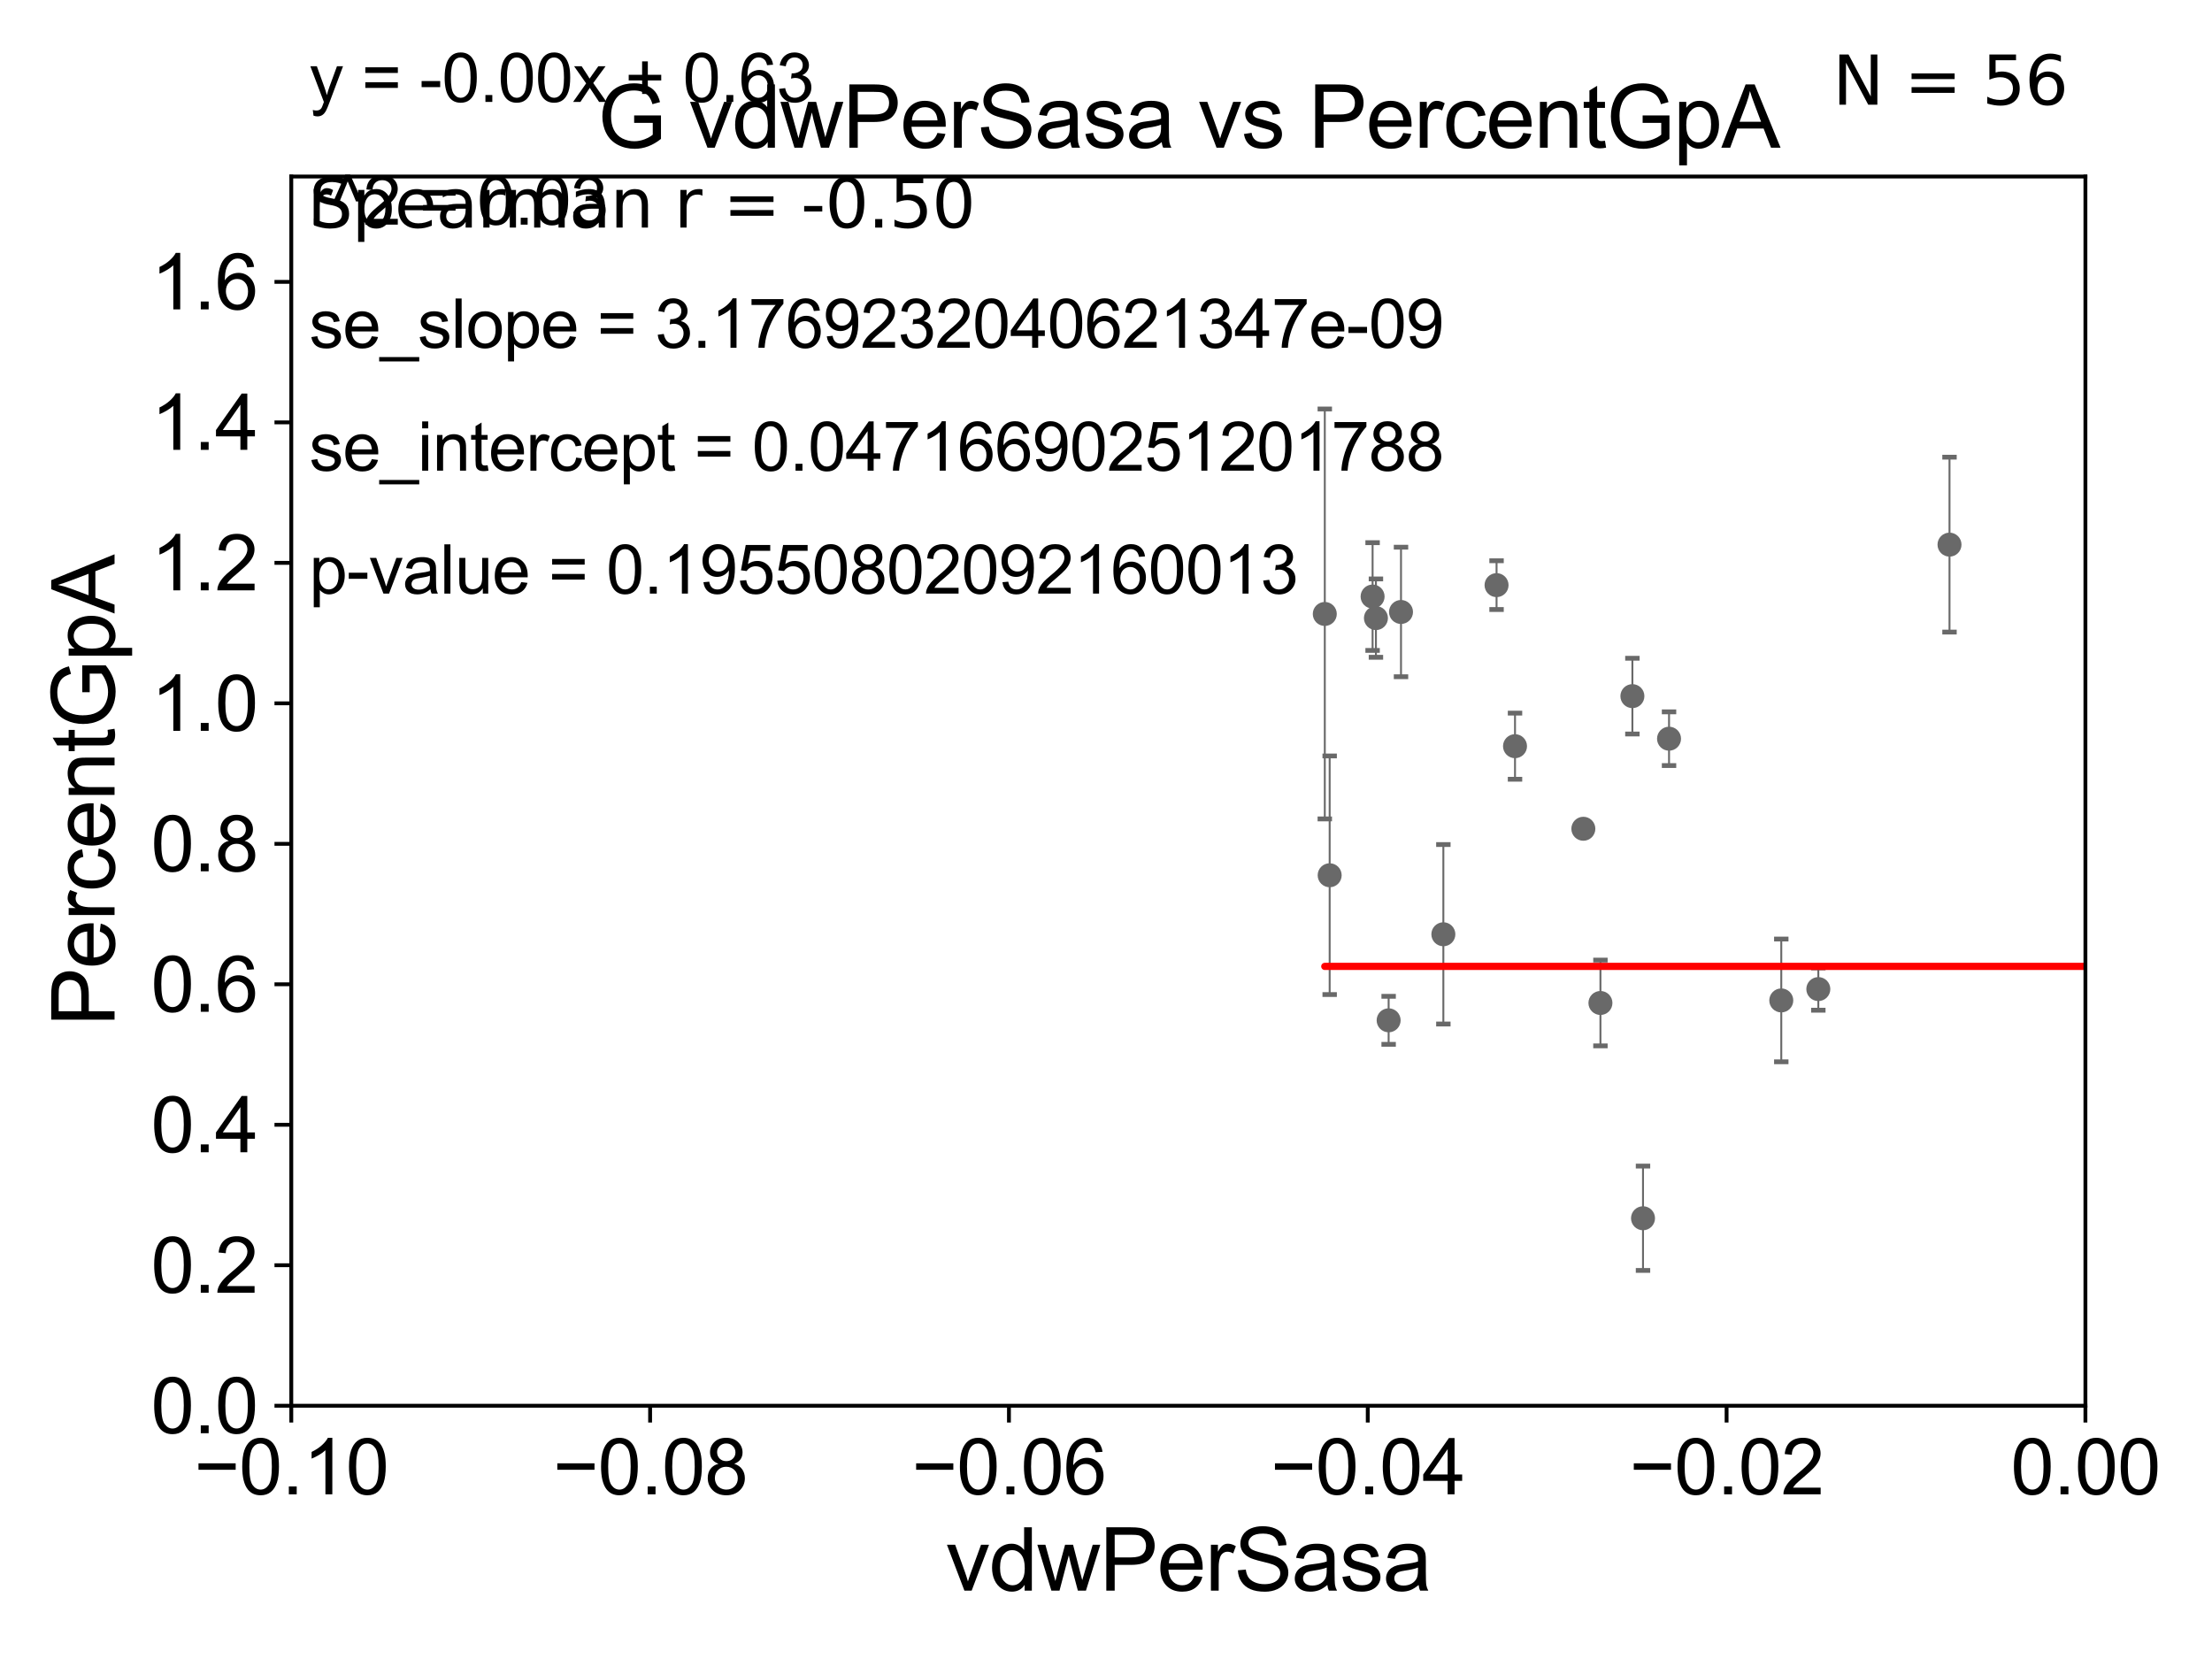 <?xml version="1.0" encoding="utf-8" standalone="no"?>
<!DOCTYPE svg PUBLIC "-//W3C//DTD SVG 1.1//EN"
  "http://www.w3.org/Graphics/SVG/1.1/DTD/svg11.dtd">
<svg xmlns:xlink="http://www.w3.org/1999/xlink" width="460.8pt" height="345.6pt" viewBox="0 0 460.8 345.6" xmlns="http://www.w3.org/2000/svg" version="1.1">
 <defs>
  <style type="text/css">*{stroke-linejoin: round; stroke-linecap: butt}</style>
 </defs>
 <g id="figure_1">
  <g id="patch_1">
   <path d="M 0 345.6 
L 460.8 345.6 
L 460.8 0 
L 0 0 
z
" style="fill: #ffffff"/>
  </g>
  <g id="axes_1">
   <g id="patch_2">
    <path d="M 60.68 292.84 
L 434.43 292.84 
L 434.43 36.775 
L 60.68 36.775 
z
" style="fill: #ffffff"/>
   </g>
   <g id="PathCollection_1">
    <defs>
     <path id="m53075a9825" d="M 0 1.118 
C 0.297 1.118 0.581 1 0.791 0.791 
C 1 0.581 1.118 0.297 1.118 0 
C 1.118 -0.297 1 -0.581 0.791 -0.791 
C 0.581 -1 0.297 -1.118 0 -1.118 
C -0.297 -1.118 -0.581 -1 -0.791 -0.791 
C -1 -0.581 -1.118 -0.297 -1.118 0 
C -1.118 0.297 -1 0.581 -0.791 0.791 
C -0.581 1 -0.297 1.118 0 1.118 
z
" style="stroke: #696969"/>
    </defs>
    <g clip-path="url(#pa08c922540)">
     <use xlink:href="#m53075a9825" x="2450.241" y="160.814" style="fill: #696969; stroke: #696969"/>
     <use xlink:href="#m53075a9825" x="554.219" y="258.495" style="fill: #696969; stroke: #696969"/>
     <use xlink:href="#m53075a9825" x="502.962" y="223.65" style="fill: #696969; stroke: #696969"/>
     <use xlink:href="#m53075a9825" x="821.899" y="246.482" style="fill: #696969; stroke: #696969"/>
     <use xlink:href="#m53075a9825" x="623.373" y="264.219" style="fill: #696969; stroke: #696969"/>
     <use xlink:href="#m53075a9825" x="6394.505" y="255.418" style="fill: #696969; stroke: #696969"/>
     <use xlink:href="#m53075a9825" x="333.4" y="208.938" style="fill: #696969; stroke: #696969"/>
     <use xlink:href="#m53075a9825" x="2381.705" y="267.466" style="fill: #696969; stroke: #696969"/>
     <use xlink:href="#m53075a9825" x="5973.367" y="258.335" style="fill: #696969; stroke: #696969"/>
     <use xlink:href="#m53075a9825" x="33178.6" y="258.12" style="fill: #696969; stroke: #696969"/>
     <use xlink:href="#m53075a9825" x="33178.6" y="164.146" style="fill: #696969; stroke: #696969"/>
     <use xlink:href="#m53075a9825" x="315.605" y="155.446" style="fill: #696969; stroke: #696969"/>
     <use xlink:href="#m53075a9825" x="639.474" y="270.034" style="fill: #696969; stroke: #696969"/>
     <use xlink:href="#m53075a9825" x="458.239" y="238.43" style="fill: #696969; stroke: #696969"/>
     <use xlink:href="#m53075a9825" x="8390.07" y="264.146" style="fill: #696969; stroke: #696969"/>
     <use xlink:href="#m53075a9825" x="33178.6" y="264.144" style="fill: #696969; stroke: #696969"/>
     <use xlink:href="#m53075a9825" x="33178.6" y="165.992" style="fill: #696969; stroke: #696969"/>
     <use xlink:href="#m53075a9825" x="542.85" y="163.969" style="fill: #696969; stroke: #696969"/>
     <use xlink:href="#m53075a9825" x="342.269" y="253.784" style="fill: #696969; stroke: #696969"/>
     <use xlink:href="#m53075a9825" x="972.966" y="271.795" style="fill: #696969; stroke: #696969"/>
     <use xlink:href="#m53075a9825" x="33178.6" y="271.646" style="fill: #696969; stroke: #696969"/>
     <use xlink:href="#m53075a9825" x="33178.6" y="250.623" style="fill: #696969; stroke: #696969"/>
     <use xlink:href="#m53075a9825" x="1037.906" y="250.581" style="fill: #696969; stroke: #696969"/>
     <use xlink:href="#m53075a9825" x="859.873" y="239.809" style="fill: #696969; stroke: #696969"/>
     <use xlink:href="#m53075a9825" x="33178.6" y="239.809" style="fill: #696969; stroke: #696969"/>
     <use xlink:href="#m53075a9825" x="33178.6" y="206.043" style="fill: #696969; stroke: #696969"/>
     <use xlink:href="#m53075a9825" x="378.79" y="206.043" style="fill: #696969; stroke: #696969"/>
     <use xlink:href="#m53075a9825" x="593.717" y="191.082" style="fill: #696969; stroke: #696969"/>
     <use xlink:href="#m53075a9825" x="286.632" y="128.76" style="fill: #696969; stroke: #696969"/>
     <use xlink:href="#m53075a9825" x="18799.736" y="180.884" style="fill: #696969; stroke: #696969"/>
     <use xlink:href="#m53075a9825" x="1493.476" y="143.356" style="fill: #696969; stroke: #696969"/>
     <use xlink:href="#m53075a9825" x="406.117" y="113.457" style="fill: #696969; stroke: #696969"/>
     <use xlink:href="#m53075a9825" x="488.113" y="150.001" style="fill: #696969; stroke: #696969"/>
     <use xlink:href="#m53075a9825" x="33178.6" y="150.025" style="fill: #696969; stroke: #696969"/>
     <use xlink:href="#m53075a9825" x="33178.6" y="170.965" style="fill: #696969; stroke: #696969"/>
     <use xlink:href="#m53075a9825" x="914.784" y="170.955" style="fill: #696969; stroke: #696969"/>
     <use xlink:href="#m53075a9825" x="371.073" y="208.407" style="fill: #696969; stroke: #696969"/>
     <use xlink:href="#m53075a9825" x="276.994" y="182.332" style="fill: #696969; stroke: #696969"/>
     <use xlink:href="#m53075a9825" x="340.057" y="145.017" style="fill: #696969; stroke: #696969"/>
     <use xlink:href="#m53075a9825" x="21879.995" y="170.644" style="fill: #696969; stroke: #696969"/>
     <use xlink:href="#m53075a9825" x="289.279" y="212.55" style="fill: #696969; stroke: #696969"/>
     <use xlink:href="#m53075a9825" x="3380.517" y="132.439" style="fill: #696969; stroke: #696969"/>
     <use xlink:href="#m53075a9825" x="1999.325" y="151.474" style="fill: #696969; stroke: #696969"/>
     <use xlink:href="#m53075a9825" x="291.855" y="127.485" style="fill: #696969; stroke: #696969"/>
     <use xlink:href="#m53075a9825" x="329.841" y="172.647" style="fill: #696969; stroke: #696969"/>
     <use xlink:href="#m53075a9825" x="311.76" y="121.894" style="fill: #696969; stroke: #696969"/>
     <use xlink:href="#m53075a9825" x="33178.6" y="132.554" style="fill: #696969; stroke: #696969"/>
     <use xlink:href="#m53075a9825" x="33178.6" y="166.21" style="fill: #696969; stroke: #696969"/>
     <use xlink:href="#m53075a9825" x="9557.26" y="166.416" style="fill: #696969; stroke: #696969"/>
     <use xlink:href="#m53075a9825" x="347.691" y="153.884" style="fill: #696969; stroke: #696969"/>
     <use xlink:href="#m53075a9825" x="285.937" y="124.27" style="fill: #696969; stroke: #696969"/>
     <use xlink:href="#m53075a9825" x="275.978" y="127.898" style="fill: #696969; stroke: #696969"/>
     <use xlink:href="#m53075a9825" x="460.705" y="133.988" style="fill: #696969; stroke: #696969"/>
     <use xlink:href="#m53075a9825" x="300.678" y="194.625" style="fill: #696969; stroke: #696969"/>
     <use xlink:href="#m53075a9825" x="9239.172" y="188.992" style="fill: #696969; stroke: #696969"/>
     <use xlink:href="#m53075a9825" x="2559.594" y="243.637" style="fill: #696969; stroke: #696969"/>
     <use xlink:href="#m53075a9825" x="701.884" y="177.251" style="fill: #696969; stroke: #696969"/>
     <use xlink:href="#m53075a9825" x="33178.6" y="188.912" style="fill: #696969; stroke: #696969"/>
     <use xlink:href="#m53075a9825" x="33178.6" y="249.848" style="fill: #696969; stroke: #696969"/>
     <use xlink:href="#m53075a9825" x="11778.153" y="248.006" style="fill: #696969; stroke: #696969"/>
    </g>
   </g>
   <g id="matplotlib.axis_1">
    <g id="xtick_1">
     <g id="line2d_1">
      <defs>
       <path id="md5fed01bcb" d="M 0 0 
L 0 3.5 
" style="stroke: #000000; stroke-width: 0.8"/>
      </defs>
      <g>
       <use xlink:href="#md5fed01bcb" x="60.68" y="292.84" style="stroke: #000000; stroke-width: 0.8"/>
      </g>
     </g>
     <g id="text_1">
      <!-- −0.10 -->
      <g transform="translate(40.439 311.293)scale(0.16 -0.16)">
       <defs>
        <path id="ArialMT-2212" d="M 3381 1997 
L 356 1997 
L 356 2522 
L 3381 2522 
L 3381 1997 
z
" transform="scale(0.016)"/>
        <path id="ArialMT-30" d="M 266 2259 
Q 266 3072 433 3567 
Q 600 4063 929 4331 
Q 1259 4600 1759 4600 
Q 2128 4600 2406 4451 
Q 2684 4303 2865 4023 
Q 3047 3744 3150 3342 
Q 3253 2941 3253 2259 
Q 3253 1453 3087 958 
Q 2922 463 2592 192 
Q 2263 -78 1759 -78 
Q 1097 -78 719 397 
Q 266 969 266 2259 
z
M 844 2259 
Q 844 1131 1108 757 
Q 1372 384 1759 384 
Q 2147 384 2411 759 
Q 2675 1134 2675 2259 
Q 2675 3391 2411 3762 
Q 2147 4134 1753 4134 
Q 1366 4134 1134 3806 
Q 844 3388 844 2259 
z
" transform="scale(0.016)"/>
        <path id="ArialMT-2e" d="M 581 0 
L 581 641 
L 1222 641 
L 1222 0 
L 581 0 
z
" transform="scale(0.016)"/>
        <path id="ArialMT-31" d="M 2384 0 
L 1822 0 
L 1822 3584 
Q 1619 3391 1289 3197 
Q 959 3003 697 2906 
L 697 3450 
Q 1169 3672 1522 3987 
Q 1875 4303 2022 4600 
L 2384 4600 
L 2384 0 
z
" transform="scale(0.016)"/>
       </defs>
       <use xlink:href="#ArialMT-2212"/>
       <use xlink:href="#ArialMT-30" x="58.398"/>
       <use xlink:href="#ArialMT-2e" x="114.014"/>
       <use xlink:href="#ArialMT-31" x="141.797"/>
       <use xlink:href="#ArialMT-30" x="197.412"/>
      </g>
     </g>
    </g>
    <g id="xtick_2">
     <g id="line2d_2">
      <g>
       <use xlink:href="#md5fed01bcb" x="135.43" y="292.84" style="stroke: #000000; stroke-width: 0.8"/>
      </g>
     </g>
     <g id="text_2">
      <!-- −0.08 -->
      <g transform="translate(115.189 311.293)scale(0.16 -0.16)">
       <defs>
        <path id="ArialMT-38" d="M 1131 2484 
Q 781 2613 612 2850 
Q 444 3088 444 3419 
Q 444 3919 803 4259 
Q 1163 4600 1759 4600 
Q 2359 4600 2725 4251 
Q 3091 3903 3091 3403 
Q 3091 3084 2923 2848 
Q 2756 2613 2416 2484 
Q 2838 2347 3058 2040 
Q 3278 1734 3278 1309 
Q 3278 722 2862 322 
Q 2447 -78 1769 -78 
Q 1091 -78 675 323 
Q 259 725 259 1325 
Q 259 1772 486 2073 
Q 713 2375 1131 2484 
z
M 1019 3438 
Q 1019 3113 1228 2906 
Q 1438 2700 1772 2700 
Q 2097 2700 2305 2904 
Q 2513 3109 2513 3406 
Q 2513 3716 2298 3927 
Q 2084 4138 1766 4138 
Q 1444 4138 1231 3931 
Q 1019 3725 1019 3438 
z
M 838 1322 
Q 838 1081 952 856 
Q 1066 631 1291 507 
Q 1516 384 1775 384 
Q 2178 384 2440 643 
Q 2703 903 2703 1303 
Q 2703 1709 2433 1975 
Q 2163 2241 1756 2241 
Q 1359 2241 1098 1978 
Q 838 1716 838 1322 
z
" transform="scale(0.016)"/>
       </defs>
       <use xlink:href="#ArialMT-2212"/>
       <use xlink:href="#ArialMT-30" x="58.398"/>
       <use xlink:href="#ArialMT-2e" x="114.014"/>
       <use xlink:href="#ArialMT-30" x="141.797"/>
       <use xlink:href="#ArialMT-38" x="197.412"/>
      </g>
     </g>
    </g>
    <g id="xtick_3">
     <g id="line2d_3">
      <g>
       <use xlink:href="#md5fed01bcb" x="210.18" y="292.84" style="stroke: #000000; stroke-width: 0.8"/>
      </g>
     </g>
     <g id="text_3">
      <!-- −0.06 -->
      <g transform="translate(189.939 311.293)scale(0.16 -0.16)">
       <defs>
        <path id="ArialMT-36" d="M 3184 3459 
L 2625 3416 
Q 2550 3747 2413 3897 
Q 2184 4138 1850 4138 
Q 1581 4138 1378 3988 
Q 1113 3794 959 3422 
Q 806 3050 800 2363 
Q 1003 2672 1297 2822 
Q 1591 2972 1913 2972 
Q 2475 2972 2870 2558 
Q 3266 2144 3266 1488 
Q 3266 1056 3080 686 
Q 2894 316 2569 119 
Q 2244 -78 1831 -78 
Q 1128 -78 684 439 
Q 241 956 241 2144 
Q 241 3472 731 4075 
Q 1159 4600 1884 4600 
Q 2425 4600 2770 4297 
Q 3116 3994 3184 3459 
z
M 888 1484 
Q 888 1194 1011 928 
Q 1134 663 1356 523 
Q 1578 384 1822 384 
Q 2178 384 2434 671 
Q 2691 959 2691 1453 
Q 2691 1928 2437 2201 
Q 2184 2475 1800 2475 
Q 1419 2475 1153 2201 
Q 888 1928 888 1484 
z
" transform="scale(0.016)"/>
       </defs>
       <use xlink:href="#ArialMT-2212"/>
       <use xlink:href="#ArialMT-30" x="58.398"/>
       <use xlink:href="#ArialMT-2e" x="114.014"/>
       <use xlink:href="#ArialMT-30" x="141.797"/>
       <use xlink:href="#ArialMT-36" x="197.412"/>
      </g>
     </g>
    </g>
    <g id="xtick_4">
     <g id="line2d_4">
      <g>
       <use xlink:href="#md5fed01bcb" x="284.93" y="292.84" style="stroke: #000000; stroke-width: 0.8"/>
      </g>
     </g>
     <g id="text_4">
      <!-- −0.04 -->
      <g transform="translate(264.689 311.293)scale(0.16 -0.16)">
       <defs>
        <path id="ArialMT-34" d="M 2069 0 
L 2069 1097 
L 81 1097 
L 81 1613 
L 2172 4581 
L 2631 4581 
L 2631 1613 
L 3250 1613 
L 3250 1097 
L 2631 1097 
L 2631 0 
L 2069 0 
z
M 2069 1613 
L 2069 3678 
L 634 1613 
L 2069 1613 
z
" transform="scale(0.016)"/>
       </defs>
       <use xlink:href="#ArialMT-2212"/>
       <use xlink:href="#ArialMT-30" x="58.398"/>
       <use xlink:href="#ArialMT-2e" x="114.014"/>
       <use xlink:href="#ArialMT-30" x="141.797"/>
       <use xlink:href="#ArialMT-34" x="197.412"/>
      </g>
     </g>
    </g>
    <g id="xtick_5">
     <g id="line2d_5">
      <g>
       <use xlink:href="#md5fed01bcb" x="359.68" y="292.84" style="stroke: #000000; stroke-width: 0.8"/>
      </g>
     </g>
     <g id="text_5">
      <!-- −0.02 -->
      <g transform="translate(339.439 311.293)scale(0.16 -0.16)">
       <defs>
        <path id="ArialMT-32" d="M 3222 541 
L 3222 0 
L 194 0 
Q 188 203 259 391 
Q 375 700 629 1000 
Q 884 1300 1366 1694 
Q 2113 2306 2375 2664 
Q 2638 3022 2638 3341 
Q 2638 3675 2398 3904 
Q 2159 4134 1775 4134 
Q 1369 4134 1125 3890 
Q 881 3647 878 3216 
L 300 3275 
Q 359 3922 746 4261 
Q 1134 4600 1788 4600 
Q 2447 4600 2831 4234 
Q 3216 3869 3216 3328 
Q 3216 3053 3103 2787 
Q 2991 2522 2730 2228 
Q 2469 1934 1863 1422 
Q 1356 997 1212 845 
Q 1069 694 975 541 
L 3222 541 
z
" transform="scale(0.016)"/>
       </defs>
       <use xlink:href="#ArialMT-2212"/>
       <use xlink:href="#ArialMT-30" x="58.398"/>
       <use xlink:href="#ArialMT-2e" x="114.014"/>
       <use xlink:href="#ArialMT-30" x="141.797"/>
       <use xlink:href="#ArialMT-32" x="197.412"/>
      </g>
     </g>
    </g>
    <g id="xtick_6">
     <g id="line2d_6">
      <g>
       <use xlink:href="#md5fed01bcb" x="434.43" y="292.84" style="stroke: #000000; stroke-width: 0.8"/>
      </g>
     </g>
     <g id="text_6">
      <!-- 0.00 -->
      <g transform="translate(418.861 311.293)scale(0.16 -0.16)">
       <use xlink:href="#ArialMT-30"/>
       <use xlink:href="#ArialMT-2e" x="55.615"/>
       <use xlink:href="#ArialMT-30" x="83.398"/>
       <use xlink:href="#ArialMT-30" x="139.014"/>
      </g>
     </g>
    </g>
    <g id="text_7">
     <!-- vdwPerSasa -->
     <g transform="translate(197.033 331.357)scale(0.18 -0.18)">
      <defs>
       <path id="ArialMT-76" d="M 1344 0 
L 81 3319 
L 675 3319 
L 1388 1331 
Q 1503 1009 1600 663 
Q 1675 925 1809 1294 
L 2547 3319 
L 3125 3319 
L 1869 0 
L 1344 0 
z
" transform="scale(0.016)"/>
       <path id="ArialMT-64" d="M 2575 0 
L 2575 419 
Q 2259 -75 1647 -75 
Q 1250 -75 917 144 
Q 584 363 401 755 
Q 219 1147 219 1656 
Q 219 2153 384 2558 
Q 550 2963 881 3178 
Q 1213 3394 1622 3394 
Q 1922 3394 2156 3267 
Q 2391 3141 2538 2938 
L 2538 4581 
L 3097 4581 
L 3097 0 
L 2575 0 
z
M 797 1656 
Q 797 1019 1065 703 
Q 1334 388 1700 388 
Q 2069 388 2326 689 
Q 2584 991 2584 1609 
Q 2584 2291 2321 2609 
Q 2059 2928 1675 2928 
Q 1300 2928 1048 2622 
Q 797 2316 797 1656 
z
" transform="scale(0.016)"/>
       <path id="ArialMT-77" d="M 1034 0 
L 19 3319 
L 600 3319 
L 1128 1403 
L 1325 691 
Q 1338 744 1497 1375 
L 2025 3319 
L 2603 3319 
L 3100 1394 
L 3266 759 
L 3456 1400 
L 4025 3319 
L 4572 3319 
L 3534 0 
L 2950 0 
L 2422 1988 
L 2294 2553 
L 1622 0 
L 1034 0 
z
" transform="scale(0.016)"/>
       <path id="ArialMT-50" d="M 494 0 
L 494 4581 
L 2222 4581 
Q 2678 4581 2919 4538 
Q 3256 4481 3484 4323 
Q 3713 4166 3852 3881 
Q 3991 3597 3991 3256 
Q 3991 2672 3619 2267 
Q 3247 1863 2275 1863 
L 1100 1863 
L 1100 0 
L 494 0 
z
M 1100 2403 
L 2284 2403 
Q 2872 2403 3119 2622 
Q 3366 2841 3366 3238 
Q 3366 3525 3220 3729 
Q 3075 3934 2838 4000 
Q 2684 4041 2272 4041 
L 1100 4041 
L 1100 2403 
z
" transform="scale(0.016)"/>
       <path id="ArialMT-65" d="M 2694 1069 
L 3275 997 
Q 3138 488 2766 206 
Q 2394 -75 1816 -75 
Q 1088 -75 661 373 
Q 234 822 234 1631 
Q 234 2469 665 2931 
Q 1097 3394 1784 3394 
Q 2450 3394 2872 2941 
Q 3294 2488 3294 1666 
Q 3294 1616 3291 1516 
L 816 1516 
Q 847 969 1125 678 
Q 1403 388 1819 388 
Q 2128 388 2347 550 
Q 2566 713 2694 1069 
z
M 847 1978 
L 2700 1978 
Q 2663 2397 2488 2606 
Q 2219 2931 1791 2931 
Q 1403 2931 1139 2672 
Q 875 2413 847 1978 
z
" transform="scale(0.016)"/>
       <path id="ArialMT-72" d="M 416 0 
L 416 3319 
L 922 3319 
L 922 2816 
Q 1116 3169 1280 3281 
Q 1444 3394 1641 3394 
Q 1925 3394 2219 3213 
L 2025 2691 
Q 1819 2813 1613 2813 
Q 1428 2813 1281 2702 
Q 1134 2591 1072 2394 
Q 978 2094 978 1738 
L 978 0 
L 416 0 
z
" transform="scale(0.016)"/>
       <path id="ArialMT-53" d="M 288 1472 
L 859 1522 
Q 900 1178 1048 958 
Q 1197 738 1509 602 
Q 1822 466 2213 466 
Q 2559 466 2825 569 
Q 3091 672 3220 851 
Q 3350 1031 3350 1244 
Q 3350 1459 3225 1620 
Q 3100 1781 2813 1891 
Q 2628 1963 1997 2114 
Q 1366 2266 1113 2400 
Q 784 2572 623 2826 
Q 463 3081 463 3397 
Q 463 3744 659 4045 
Q 856 4347 1234 4503 
Q 1613 4659 2075 4659 
Q 2584 4659 2973 4495 
Q 3363 4331 3572 4012 
Q 3781 3694 3797 3291 
L 3216 3247 
Q 3169 3681 2898 3903 
Q 2628 4125 2100 4125 
Q 1550 4125 1298 3923 
Q 1047 3722 1047 3438 
Q 1047 3191 1225 3031 
Q 1400 2872 2139 2705 
Q 2878 2538 3153 2413 
Q 3553 2228 3743 1945 
Q 3934 1663 3934 1294 
Q 3934 928 3725 604 
Q 3516 281 3123 101 
Q 2731 -78 2241 -78 
Q 1619 -78 1198 103 
Q 778 284 539 648 
Q 300 1013 288 1472 
z
" transform="scale(0.016)"/>
       <path id="ArialMT-61" d="M 2588 409 
Q 2275 144 1986 34 
Q 1697 -75 1366 -75 
Q 819 -75 525 192 
Q 231 459 231 875 
Q 231 1119 342 1320 
Q 453 1522 633 1644 
Q 813 1766 1038 1828 
Q 1203 1872 1538 1913 
Q 2219 1994 2541 2106 
Q 2544 2222 2544 2253 
Q 2544 2597 2384 2738 
Q 2169 2928 1744 2928 
Q 1347 2928 1158 2789 
Q 969 2650 878 2297 
L 328 2372 
Q 403 2725 575 2942 
Q 747 3159 1072 3276 
Q 1397 3394 1825 3394 
Q 2250 3394 2515 3294 
Q 2781 3194 2906 3042 
Q 3031 2891 3081 2659 
Q 3109 2516 3109 2141 
L 3109 1391 
Q 3109 606 3145 398 
Q 3181 191 3288 0 
L 2700 0 
Q 2613 175 2588 409 
z
M 2541 1666 
Q 2234 1541 1622 1453 
Q 1275 1403 1131 1340 
Q 988 1278 909 1158 
Q 831 1038 831 891 
Q 831 666 1001 516 
Q 1172 366 1500 366 
Q 1825 366 2078 508 
Q 2331 650 2450 897 
Q 2541 1088 2541 1459 
L 2541 1666 
z
" transform="scale(0.016)"/>
       <path id="ArialMT-73" d="M 197 991 
L 753 1078 
Q 800 744 1014 566 
Q 1228 388 1613 388 
Q 2000 388 2187 545 
Q 2375 703 2375 916 
Q 2375 1106 2209 1216 
Q 2094 1291 1634 1406 
Q 1016 1563 777 1677 
Q 538 1791 414 1992 
Q 291 2194 291 2438 
Q 291 2659 392 2848 
Q 494 3038 669 3163 
Q 800 3259 1026 3326 
Q 1253 3394 1513 3394 
Q 1903 3394 2198 3281 
Q 2494 3169 2634 2976 
Q 2775 2784 2828 2463 
L 2278 2388 
Q 2241 2644 2061 2787 
Q 1881 2931 1553 2931 
Q 1166 2931 1000 2803 
Q 834 2675 834 2503 
Q 834 2394 903 2306 
Q 972 2216 1119 2156 
Q 1203 2125 1616 2013 
Q 2213 1853 2448 1751 
Q 2684 1650 2818 1456 
Q 2953 1263 2953 975 
Q 2953 694 2789 445 
Q 2625 197 2315 61 
Q 2006 -75 1616 -75 
Q 969 -75 630 194 
Q 291 463 197 991 
z
" transform="scale(0.016)"/>
      </defs>
      <use xlink:href="#ArialMT-76"/>
      <use xlink:href="#ArialMT-64" x="50"/>
      <use xlink:href="#ArialMT-77" x="105.615"/>
      <use xlink:href="#ArialMT-50" x="177.832"/>
      <use xlink:href="#ArialMT-65" x="244.531"/>
      <use xlink:href="#ArialMT-72" x="300.146"/>
      <use xlink:href="#ArialMT-53" x="333.447"/>
      <use xlink:href="#ArialMT-61" x="400.146"/>
      <use xlink:href="#ArialMT-73" x="455.762"/>
      <use xlink:href="#ArialMT-61" x="505.762"/>
     </g>
    </g>
   </g>
   <g id="matplotlib.axis_2">
    <g id="ytick_1">
     <g id="line2d_7">
      <defs>
       <path id="mde84b7dc32" d="M 0 0 
L -3.5 0 
" style="stroke: #000000; stroke-width: 0.8"/>
      </defs>
      <g>
       <use xlink:href="#mde84b7dc32" x="60.68" y="292.84" style="stroke: #000000; stroke-width: 0.8"/>
      </g>
     </g>
     <g id="text_8">
      <!-- 0.0 -->
      <g transform="translate(31.44 298.566)scale(0.16 -0.16)">
       <use xlink:href="#ArialMT-30"/>
       <use xlink:href="#ArialMT-2e" x="55.615"/>
       <use xlink:href="#ArialMT-30" x="83.398"/>
      </g>
     </g>
    </g>
    <g id="ytick_2">
     <g id="line2d_8">
      <g>
       <use xlink:href="#mde84b7dc32" x="60.68" y="263.575" style="stroke: #000000; stroke-width: 0.8"/>
      </g>
     </g>
     <g id="text_9">
      <!-- 0.2 -->
      <g transform="translate(31.44 269.302)scale(0.16 -0.16)">
       <use xlink:href="#ArialMT-30"/>
       <use xlink:href="#ArialMT-2e" x="55.615"/>
       <use xlink:href="#ArialMT-32" x="83.398"/>
      </g>
     </g>
    </g>
    <g id="ytick_3">
     <g id="line2d_9">
      <g>
       <use xlink:href="#mde84b7dc32" x="60.68" y="234.311" style="stroke: #000000; stroke-width: 0.8"/>
      </g>
     </g>
     <g id="text_10">
      <!-- 0.4 -->
      <g transform="translate(31.44 240.037)scale(0.16 -0.16)">
       <use xlink:href="#ArialMT-30"/>
       <use xlink:href="#ArialMT-2e" x="55.615"/>
       <use xlink:href="#ArialMT-34" x="83.398"/>
      </g>
     </g>
    </g>
    <g id="ytick_4">
     <g id="line2d_10">
      <g>
       <use xlink:href="#mde84b7dc32" x="60.68" y="205.046" style="stroke: #000000; stroke-width: 0.8"/>
      </g>
     </g>
     <g id="text_11">
      <!-- 0.6 -->
      <g transform="translate(31.44 210.772)scale(0.16 -0.16)">
       <use xlink:href="#ArialMT-30"/>
       <use xlink:href="#ArialMT-2e" x="55.615"/>
       <use xlink:href="#ArialMT-36" x="83.398"/>
      </g>
     </g>
    </g>
    <g id="ytick_5">
     <g id="line2d_11">
      <g>
       <use xlink:href="#mde84b7dc32" x="60.68" y="175.782" style="stroke: #000000; stroke-width: 0.8"/>
      </g>
     </g>
     <g id="text_12">
      <!-- 0.8 -->
      <g transform="translate(31.44 181.508)scale(0.16 -0.16)">
       <use xlink:href="#ArialMT-30"/>
       <use xlink:href="#ArialMT-2e" x="55.615"/>
       <use xlink:href="#ArialMT-38" x="83.398"/>
      </g>
     </g>
    </g>
    <g id="ytick_6">
     <g id="line2d_12">
      <g>
       <use xlink:href="#mde84b7dc32" x="60.68" y="146.517" style="stroke: #000000; stroke-width: 0.8"/>
      </g>
     </g>
     <g id="text_13">
      <!-- 1.0 -->
      <g transform="translate(31.44 152.243)scale(0.16 -0.16)">
       <use xlink:href="#ArialMT-31"/>
       <use xlink:href="#ArialMT-2e" x="55.615"/>
       <use xlink:href="#ArialMT-30" x="83.398"/>
      </g>
     </g>
    </g>
    <g id="ytick_7">
     <g id="line2d_13">
      <g>
       <use xlink:href="#mde84b7dc32" x="60.68" y="117.252" style="stroke: #000000; stroke-width: 0.8"/>
      </g>
     </g>
     <g id="text_14">
      <!-- 1.2 -->
      <g transform="translate(31.44 122.979)scale(0.16 -0.16)">
       <use xlink:href="#ArialMT-31"/>
       <use xlink:href="#ArialMT-2e" x="55.615"/>
       <use xlink:href="#ArialMT-32" x="83.398"/>
      </g>
     </g>
    </g>
    <g id="ytick_8">
     <g id="line2d_14">
      <g>
       <use xlink:href="#mde84b7dc32" x="60.68" y="87.988" style="stroke: #000000; stroke-width: 0.8"/>
      </g>
     </g>
     <g id="text_15">
      <!-- 1.4 -->
      <g transform="translate(31.44 93.714)scale(0.16 -0.16)">
       <use xlink:href="#ArialMT-31"/>
       <use xlink:href="#ArialMT-2e" x="55.615"/>
       <use xlink:href="#ArialMT-34" x="83.398"/>
      </g>
     </g>
    </g>
    <g id="ytick_9">
     <g id="line2d_15">
      <g>
       <use xlink:href="#mde84b7dc32" x="60.68" y="58.723" style="stroke: #000000; stroke-width: 0.8"/>
      </g>
     </g>
     <g id="text_16">
      <!-- 1.6 -->
      <g transform="translate(31.44 64.45)scale(0.16 -0.16)">
       <use xlink:href="#ArialMT-31"/>
       <use xlink:href="#ArialMT-2e" x="55.615"/>
       <use xlink:href="#ArialMT-36" x="83.398"/>
      </g>
     </g>
    </g>
    <g id="text_17">
     <!-- PercentGpA -->
     <g transform="translate(23.863 213.831)rotate(-90)scale(0.18 -0.18)">
      <defs>
       <path id="ArialMT-63" d="M 2588 1216 
L 3141 1144 
Q 3050 572 2676 248 
Q 2303 -75 1759 -75 
Q 1078 -75 664 370 
Q 250 816 250 1647 
Q 250 2184 428 2587 
Q 606 2991 970 3192 
Q 1334 3394 1763 3394 
Q 2303 3394 2647 3120 
Q 2991 2847 3088 2344 
L 2541 2259 
Q 2463 2594 2264 2762 
Q 2066 2931 1784 2931 
Q 1359 2931 1093 2626 
Q 828 2322 828 1663 
Q 828 994 1084 691 
Q 1341 388 1753 388 
Q 2084 388 2306 591 
Q 2528 794 2588 1216 
z
" transform="scale(0.016)"/>
       <path id="ArialMT-6e" d="M 422 0 
L 422 3319 
L 928 3319 
L 928 2847 
Q 1294 3394 1984 3394 
Q 2284 3394 2536 3286 
Q 2788 3178 2913 3003 
Q 3038 2828 3088 2588 
Q 3119 2431 3119 2041 
L 3119 0 
L 2556 0 
L 2556 2019 
Q 2556 2363 2490 2533 
Q 2425 2703 2258 2804 
Q 2091 2906 1866 2906 
Q 1506 2906 1245 2678 
Q 984 2450 984 1813 
L 984 0 
L 422 0 
z
" transform="scale(0.016)"/>
       <path id="ArialMT-74" d="M 1650 503 
L 1731 6 
Q 1494 -44 1306 -44 
Q 1000 -44 831 53 
Q 663 150 594 308 
Q 525 466 525 972 
L 525 2881 
L 113 2881 
L 113 3319 
L 525 3319 
L 525 4141 
L 1084 4478 
L 1084 3319 
L 1650 3319 
L 1650 2881 
L 1084 2881 
L 1084 941 
Q 1084 700 1114 631 
Q 1144 563 1211 522 
Q 1278 481 1403 481 
Q 1497 481 1650 503 
z
" transform="scale(0.016)"/>
       <path id="ArialMT-47" d="M 2638 1797 
L 2638 2334 
L 4578 2338 
L 4578 638 
Q 4131 281 3656 101 
Q 3181 -78 2681 -78 
Q 2006 -78 1454 211 
Q 903 500 622 1047 
Q 341 1594 341 2269 
Q 341 2938 620 3517 
Q 900 4097 1425 4378 
Q 1950 4659 2634 4659 
Q 3131 4659 3532 4498 
Q 3934 4338 4162 4050 
Q 4391 3763 4509 3300 
L 3963 3150 
Q 3859 3500 3706 3700 
Q 3553 3900 3268 4020 
Q 2984 4141 2638 4141 
Q 2222 4141 1919 4014 
Q 1616 3888 1430 3681 
Q 1244 3475 1141 3228 
Q 966 2803 966 2306 
Q 966 1694 1177 1281 
Q 1388 869 1791 669 
Q 2194 469 2647 469 
Q 3041 469 3416 620 
Q 3791 772 3984 944 
L 3984 1797 
L 2638 1797 
z
" transform="scale(0.016)"/>
       <path id="ArialMT-70" d="M 422 -1272 
L 422 3319 
L 934 3319 
L 934 2888 
Q 1116 3141 1344 3267 
Q 1572 3394 1897 3394 
Q 2322 3394 2647 3175 
Q 2972 2956 3137 2557 
Q 3303 2159 3303 1684 
Q 3303 1175 3120 767 
Q 2938 359 2589 142 
Q 2241 -75 1856 -75 
Q 1575 -75 1351 44 
Q 1128 163 984 344 
L 984 -1272 
L 422 -1272 
z
M 931 1641 
Q 931 1000 1190 694 
Q 1450 388 1819 388 
Q 2194 388 2461 705 
Q 2728 1022 2728 1688 
Q 2728 2322 2467 2637 
Q 2206 2953 1844 2953 
Q 1484 2953 1207 2617 
Q 931 2281 931 1641 
z
" transform="scale(0.016)"/>
       <path id="ArialMT-41" d="M -9 0 
L 1750 4581 
L 2403 4581 
L 4278 0 
L 3588 0 
L 3053 1388 
L 1138 1388 
L 634 0 
L -9 0 
z
M 1313 1881 
L 2866 1881 
L 2388 3150 
Q 2169 3728 2063 4100 
Q 1975 3659 1816 3225 
L 1313 1881 
z
" transform="scale(0.016)"/>
      </defs>
      <use xlink:href="#ArialMT-50"/>
      <use xlink:href="#ArialMT-65" x="66.699"/>
      <use xlink:href="#ArialMT-72" x="122.314"/>
      <use xlink:href="#ArialMT-63" x="155.615"/>
      <use xlink:href="#ArialMT-65" x="205.615"/>
      <use xlink:href="#ArialMT-6e" x="261.23"/>
      <use xlink:href="#ArialMT-74" x="316.846"/>
      <use xlink:href="#ArialMT-47" x="344.629"/>
      <use xlink:href="#ArialMT-70" x="422.412"/>
      <use xlink:href="#ArialMT-41" x="478.027"/>
     </g>
    </g>
   </g>
   <g id="LineCollection_1">
    <path clip-path="url(#pa08c922540)" style="fill: none; stroke: #696969; stroke-width: 0.4"/>
    <path clip-path="url(#pa08c922540)" style="fill: none; stroke: #696969; stroke-width: 0.4"/>
    <path clip-path="url(#pa08c922540)" style="fill: none; stroke: #696969; stroke-width: 0.4"/>
    <path clip-path="url(#pa08c922540)" style="fill: none; stroke: #696969; stroke-width: 0.4"/>
    <path clip-path="url(#pa08c922540)" style="fill: none; stroke: #696969; stroke-width: 0.4"/>
    <path clip-path="url(#pa08c922540)" style="fill: none; stroke: #696969; stroke-width: 0.4"/>
    <path d="M 333.4 217.872 
L 333.4 200.004 
" clip-path="url(#pa08c922540)" style="fill: none; stroke: #696969; stroke-width: 0.4"/>
    <path clip-path="url(#pa08c922540)" style="fill: none; stroke: #696969; stroke-width: 0.4"/>
    <path clip-path="url(#pa08c922540)" style="fill: none; stroke: #696969; stroke-width: 0.4"/>
    <path clip-path="url(#pa08c922540)" style="fill: none; stroke: #696969; stroke-width: 0.4"/>
    <path d="M 315.605 162.332 
L 315.605 148.56 
" clip-path="url(#pa08c922540)" style="fill: none; stroke: #696969; stroke-width: 0.4"/>
    <path clip-path="url(#pa08c922540)" style="fill: none; stroke: #696969; stroke-width: 0.4"/>
    <path d="M 458.239 246.215 
L 458.239 230.645 
" clip-path="url(#pa08c922540)" style="fill: none; stroke: #696969; stroke-width: 0.4"/>
    <path clip-path="url(#pa08c922540)" style="fill: none; stroke: #696969; stroke-width: 0.4"/>
    <path clip-path="url(#pa08c922540)" style="fill: none; stroke: #696969; stroke-width: 0.4"/>
    <path clip-path="url(#pa08c922540)" style="fill: none; stroke: #696969; stroke-width: 0.4"/>
    <path d="M 342.269 264.653 
L 342.269 242.914 
" clip-path="url(#pa08c922540)" style="fill: none; stroke: #696969; stroke-width: 0.4"/>
    <path clip-path="url(#pa08c922540)" style="fill: none; stroke: #696969; stroke-width: 0.4"/>
    <path clip-path="url(#pa08c922540)" style="fill: none; stroke: #696969; stroke-width: 0.4"/>
    <path clip-path="url(#pa08c922540)" style="fill: none; stroke: #696969; stroke-width: 0.4"/>
    <path clip-path="url(#pa08c922540)" style="fill: none; stroke: #696969; stroke-width: 0.4"/>
    <path clip-path="url(#pa08c922540)" style="fill: none; stroke: #696969; stroke-width: 0.4"/>
    <path clip-path="url(#pa08c922540)" style="fill: none; stroke: #696969; stroke-width: 0.4"/>
    <path clip-path="url(#pa08c922540)" style="fill: none; stroke: #696969; stroke-width: 0.4"/>
    <path clip-path="url(#pa08c922540)" style="fill: none; stroke: #696969; stroke-width: 0.4"/>
    <path d="M 378.79 210.445 
L 378.79 201.642 
" clip-path="url(#pa08c922540)" style="fill: none; stroke: #696969; stroke-width: 0.4"/>
    <path clip-path="url(#pa08c922540)" style="fill: none; stroke: #696969; stroke-width: 0.4"/>
    <path d="M 286.632 136.924 
L 286.632 120.597 
" clip-path="url(#pa08c922540)" style="fill: none; stroke: #696969; stroke-width: 0.4"/>
    <path clip-path="url(#pa08c922540)" style="fill: none; stroke: #696969; stroke-width: 0.4"/>
    <path clip-path="url(#pa08c922540)" style="fill: none; stroke: #696969; stroke-width: 0.4"/>
    <path d="M 406.117 131.674 
L 406.117 95.24 
" clip-path="url(#pa08c922540)" style="fill: none; stroke: #696969; stroke-width: 0.4"/>
    <path clip-path="url(#pa08c922540)" style="fill: none; stroke: #696969; stroke-width: 0.4"/>
    <path clip-path="url(#pa08c922540)" style="fill: none; stroke: #696969; stroke-width: 0.4"/>
    <path clip-path="url(#pa08c922540)" style="fill: none; stroke: #696969; stroke-width: 0.4"/>
    <path d="M 371.073 221.193 
L 371.073 195.622 
" clip-path="url(#pa08c922540)" style="fill: none; stroke: #696969; stroke-width: 0.4"/>
    <path d="M 276.994 207.184 
L 276.994 157.479 
" clip-path="url(#pa08c922540)" style="fill: none; stroke: #696969; stroke-width: 0.4"/>
    <path d="M 340.057 152.909 
L 340.057 137.124 
" clip-path="url(#pa08c922540)" style="fill: none; stroke: #696969; stroke-width: 0.4"/>
    <path clip-path="url(#pa08c922540)" style="fill: none; stroke: #696969; stroke-width: 0.4"/>
    <path d="M 289.279 217.551 
L 289.279 207.55 
" clip-path="url(#pa08c922540)" style="fill: none; stroke: #696969; stroke-width: 0.4"/>
    <path clip-path="url(#pa08c922540)" style="fill: none; stroke: #696969; stroke-width: 0.4"/>
    <path clip-path="url(#pa08c922540)" style="fill: none; stroke: #696969; stroke-width: 0.4"/>
    <path d="M 291.855 140.978 
L 291.855 113.992 
" clip-path="url(#pa08c922540)" style="fill: none; stroke: #696969; stroke-width: 0.4"/>
    <path d="M 329.841 173.156 
L 329.841 172.138 
" clip-path="url(#pa08c922540)" style="fill: none; stroke: #696969; stroke-width: 0.4"/>
    <path d="M 311.76 126.971 
L 311.76 116.817 
" clip-path="url(#pa08c922540)" style="fill: none; stroke: #696969; stroke-width: 0.4"/>
    <path clip-path="url(#pa08c922540)" style="fill: none; stroke: #696969; stroke-width: 0.4"/>
    <path clip-path="url(#pa08c922540)" style="fill: none; stroke: #696969; stroke-width: 0.4"/>
    <path d="M 347.691 159.478 
L 347.691 148.29 
" clip-path="url(#pa08c922540)" style="fill: none; stroke: #696969; stroke-width: 0.4"/>
    <path d="M 285.937 135.492 
L 285.937 113.048 
" clip-path="url(#pa08c922540)" style="fill: none; stroke: #696969; stroke-width: 0.4"/>
    <path d="M 275.978 170.595 
L 275.978 85.201 
" clip-path="url(#pa08c922540)" style="fill: none; stroke: #696969; stroke-width: 0.4"/>
    <path d="M 460.705 137.624 
L 460.705 130.353 
" clip-path="url(#pa08c922540)" style="fill: none; stroke: #696969; stroke-width: 0.4"/>
    <path d="M 300.678 213.318 
L 300.678 175.933 
" clip-path="url(#pa08c922540)" style="fill: none; stroke: #696969; stroke-width: 0.4"/>
    <path clip-path="url(#pa08c922540)" style="fill: none; stroke: #696969; stroke-width: 0.4"/>
    <path clip-path="url(#pa08c922540)" style="fill: none; stroke: #696969; stroke-width: 0.4"/>
    <path clip-path="url(#pa08c922540)" style="fill: none; stroke: #696969; stroke-width: 0.4"/>
    <path clip-path="url(#pa08c922540)" style="fill: none; stroke: #696969; stroke-width: 0.4"/>
    <path clip-path="url(#pa08c922540)" style="fill: none; stroke: #696969; stroke-width: 0.4"/>
   </g>
   <g id="line2d_16">
    <defs>
     <path id="m02e40dbe63" d="M 1.5 0 
L -1.5 -0 
" style="stroke: #696969"/>
    </defs>
    <g clip-path="url(#pa08c922540)">
     <use xlink:href="#m02e40dbe63" x="2450.241" y="194.248" style="fill: #696969; stroke: #696969"/>
     <use xlink:href="#m02e40dbe63" x="554.219" y="266.629" style="fill: #696969; stroke: #696969"/>
     <use xlink:href="#m02e40dbe63" x="502.962" y="238.066" style="fill: #696969; stroke: #696969"/>
     <use xlink:href="#m02e40dbe63" x="821.899" y="250.215" style="fill: #696969; stroke: #696969"/>
     <use xlink:href="#m02e40dbe63" x="623.373" y="271.889" style="fill: #696969; stroke: #696969"/>
     <use xlink:href="#m02e40dbe63" x="6394.505" y="264.856" style="fill: #696969; stroke: #696969"/>
     <use xlink:href="#m02e40dbe63" x="333.4" y="217.872" style="fill: #696969; stroke: #696969"/>
     <use xlink:href="#m02e40dbe63" x="2381.705" y="279.568" style="fill: #696969; stroke: #696969"/>
     <use xlink:href="#m02e40dbe63" x="5973.367" y="264.093" style="fill: #696969; stroke: #696969"/>
     <use xlink:href="#m02e40dbe63" x="33178.6" y="263.709" style="fill: #696969; stroke: #696969"/>
     <use xlink:href="#m02e40dbe63" x="33178.6" y="170.732" style="fill: #696969; stroke: #696969"/>
     <use xlink:href="#m02e40dbe63" x="315.605" y="162.332" style="fill: #696969; stroke: #696969"/>
     <use xlink:href="#m02e40dbe63" x="639.474" y="282.705" style="fill: #696969; stroke: #696969"/>
     <use xlink:href="#m02e40dbe63" x="458.239" y="246.215" style="fill: #696969; stroke: #696969"/>
     <use xlink:href="#m02e40dbe63" x="8390.07" y="268.803" style="fill: #696969; stroke: #696969"/>
     <use xlink:href="#m02e40dbe63" x="33178.6" y="268.815" style="fill: #696969; stroke: #696969"/>
     <use xlink:href="#m02e40dbe63" x="33178.6" y="175.823" style="fill: #696969; stroke: #696969"/>
     <use xlink:href="#m02e40dbe63" x="542.85" y="173.889" style="fill: #696969; stroke: #696969"/>
     <use xlink:href="#m02e40dbe63" x="342.269" y="264.653" style="fill: #696969; stroke: #696969"/>
     <use xlink:href="#m02e40dbe63" x="972.966" y="278.056" style="fill: #696969; stroke: #696969"/>
     <use xlink:href="#m02e40dbe63" x="33178.6" y="277.992" style="fill: #696969; stroke: #696969"/>
     <use xlink:href="#m02e40dbe63" x="33178.6" y="267.441" style="fill: #696969; stroke: #696969"/>
     <use xlink:href="#m02e40dbe63" x="1037.906" y="267.408" style="fill: #696969; stroke: #696969"/>
     <use xlink:href="#m02e40dbe63" x="859.873" y="242.825" style="fill: #696969; stroke: #696969"/>
     <use xlink:href="#m02e40dbe63" x="33178.6" y="242.825" style="fill: #696969; stroke: #696969"/>
     <use xlink:href="#m02e40dbe63" x="33178.6" y="210.445" style="fill: #696969; stroke: #696969"/>
     <use xlink:href="#m02e40dbe63" x="378.79" y="210.445" style="fill: #696969; stroke: #696969"/>
     <use xlink:href="#m02e40dbe63" x="593.717" y="201.42" style="fill: #696969; stroke: #696969"/>
     <use xlink:href="#m02e40dbe63" x="286.632" y="136.924" style="fill: #696969; stroke: #696969"/>
     <use xlink:href="#m02e40dbe63" x="18799.736" y="202.485" style="fill: #696969; stroke: #696969"/>
     <use xlink:href="#m02e40dbe63" x="1493.476" y="160.438" style="fill: #696969; stroke: #696969"/>
     <use xlink:href="#m02e40dbe63" x="406.117" y="131.674" style="fill: #696969; stroke: #696969"/>
     <use xlink:href="#m02e40dbe63" x="488.113" y="160.164" style="fill: #696969; stroke: #696969"/>
     <use xlink:href="#m02e40dbe63" x="33178.6" y="160.188" style="fill: #696969; stroke: #696969"/>
     <use xlink:href="#m02e40dbe63" x="33178.6" y="177.121" style="fill: #696969; stroke: #696969"/>
     <use xlink:href="#m02e40dbe63" x="914.784" y="177.108" style="fill: #696969; stroke: #696969"/>
     <use xlink:href="#m02e40dbe63" x="371.073" y="221.193" style="fill: #696969; stroke: #696969"/>
     <use xlink:href="#m02e40dbe63" x="276.994" y="207.184" style="fill: #696969; stroke: #696969"/>
     <use xlink:href="#m02e40dbe63" x="340.057" y="152.909" style="fill: #696969; stroke: #696969"/>
     <use xlink:href="#m02e40dbe63" x="21879.995" y="198.23" style="fill: #696969; stroke: #696969"/>
     <use xlink:href="#m02e40dbe63" x="289.279" y="217.551" style="fill: #696969; stroke: #696969"/>
     <use xlink:href="#m02e40dbe63" x="3380.517" y="154.832" style="fill: #696969; stroke: #696969"/>
     <use xlink:href="#m02e40dbe63" x="1999.325" y="162.668" style="fill: #696969; stroke: #696969"/>
     <use xlink:href="#m02e40dbe63" x="291.855" y="140.978" style="fill: #696969; stroke: #696969"/>
     <use xlink:href="#m02e40dbe63" x="329.841" y="173.156" style="fill: #696969; stroke: #696969"/>
     <use xlink:href="#m02e40dbe63" x="311.76" y="126.971" style="fill: #696969; stroke: #696969"/>
     <use xlink:href="#m02e40dbe63" x="33178.6" y="138.382" style="fill: #696969; stroke: #696969"/>
     <use xlink:href="#m02e40dbe63" x="33178.6" y="176.264" style="fill: #696969; stroke: #696969"/>
     <use xlink:href="#m02e40dbe63" x="9557.26" y="176.919" style="fill: #696969; stroke: #696969"/>
     <use xlink:href="#m02e40dbe63" x="347.691" y="159.478" style="fill: #696969; stroke: #696969"/>
     <use xlink:href="#m02e40dbe63" x="285.937" y="135.492" style="fill: #696969; stroke: #696969"/>
     <use xlink:href="#m02e40dbe63" x="275.978" y="170.595" style="fill: #696969; stroke: #696969"/>
     <use xlink:href="#m02e40dbe63" x="460.705" y="137.624" style="fill: #696969; stroke: #696969"/>
     <use xlink:href="#m02e40dbe63" x="300.678" y="213.318" style="fill: #696969; stroke: #696969"/>
     <use xlink:href="#m02e40dbe63" x="9239.172" y="194.214" style="fill: #696969; stroke: #696969"/>
     <use xlink:href="#m02e40dbe63" x="2559.594" y="258.912" style="fill: #696969; stroke: #696969"/>
     <use xlink:href="#m02e40dbe63" x="701.884" y="185.195" style="fill: #696969; stroke: #696969"/>
     <use xlink:href="#m02e40dbe63" x="33178.6" y="197.78" style="fill: #696969; stroke: #696969"/>
     <use xlink:href="#m02e40dbe63" x="33178.6" y="260.232" style="fill: #696969; stroke: #696969"/>
     <use xlink:href="#m02e40dbe63" x="11778.153" y="257.928" style="fill: #696969; stroke: #696969"/>
    </g>
   </g>
   <g id="line2d_17">
    <g clip-path="url(#pa08c922540)">
     <use xlink:href="#m02e40dbe63" x="2450.241" y="127.379" style="fill: #696969; stroke: #696969"/>
     <use xlink:href="#m02e40dbe63" x="554.219" y="250.361" style="fill: #696969; stroke: #696969"/>
     <use xlink:href="#m02e40dbe63" x="502.962" y="209.234" style="fill: #696969; stroke: #696969"/>
     <use xlink:href="#m02e40dbe63" x="821.899" y="242.748" style="fill: #696969; stroke: #696969"/>
     <use xlink:href="#m02e40dbe63" x="623.373" y="256.548" style="fill: #696969; stroke: #696969"/>
     <use xlink:href="#m02e40dbe63" x="6394.505" y="245.979" style="fill: #696969; stroke: #696969"/>
     <use xlink:href="#m02e40dbe63" x="333.4" y="200.004" style="fill: #696969; stroke: #696969"/>
     <use xlink:href="#m02e40dbe63" x="2381.705" y="255.365" style="fill: #696969; stroke: #696969"/>
     <use xlink:href="#m02e40dbe63" x="5973.367" y="252.577" style="fill: #696969; stroke: #696969"/>
     <use xlink:href="#m02e40dbe63" x="33178.6" y="252.532" style="fill: #696969; stroke: #696969"/>
     <use xlink:href="#m02e40dbe63" x="33178.6" y="157.559" style="fill: #696969; stroke: #696969"/>
     <use xlink:href="#m02e40dbe63" x="315.605" y="148.56" style="fill: #696969; stroke: #696969"/>
     <use xlink:href="#m02e40dbe63" x="639.474" y="257.362" style="fill: #696969; stroke: #696969"/>
     <use xlink:href="#m02e40dbe63" x="458.239" y="230.645" style="fill: #696969; stroke: #696969"/>
     <use xlink:href="#m02e40dbe63" x="8390.07" y="259.488" style="fill: #696969; stroke: #696969"/>
     <use xlink:href="#m02e40dbe63" x="33178.6" y="259.474" style="fill: #696969; stroke: #696969"/>
     <use xlink:href="#m02e40dbe63" x="33178.6" y="156.161" style="fill: #696969; stroke: #696969"/>
     <use xlink:href="#m02e40dbe63" x="542.85" y="154.049" style="fill: #696969; stroke: #696969"/>
     <use xlink:href="#m02e40dbe63" x="342.269" y="242.914" style="fill: #696969; stroke: #696969"/>
     <use xlink:href="#m02e40dbe63" x="972.966" y="265.534" style="fill: #696969; stroke: #696969"/>
     <use xlink:href="#m02e40dbe63" x="33178.6" y="265.299" style="fill: #696969; stroke: #696969"/>
     <use xlink:href="#m02e40dbe63" x="33178.6" y="233.806" style="fill: #696969; stroke: #696969"/>
     <use xlink:href="#m02e40dbe63" x="1037.906" y="233.754" style="fill: #696969; stroke: #696969"/>
     <use xlink:href="#m02e40dbe63" x="859.873" y="236.793" style="fill: #696969; stroke: #696969"/>
     <use xlink:href="#m02e40dbe63" x="33178.6" y="236.793" style="fill: #696969; stroke: #696969"/>
     <use xlink:href="#m02e40dbe63" x="33178.6" y="201.642" style="fill: #696969; stroke: #696969"/>
     <use xlink:href="#m02e40dbe63" x="378.79" y="201.642" style="fill: #696969; stroke: #696969"/>
     <use xlink:href="#m02e40dbe63" x="593.717" y="180.744" style="fill: #696969; stroke: #696969"/>
     <use xlink:href="#m02e40dbe63" x="286.632" y="120.597" style="fill: #696969; stroke: #696969"/>
     <use xlink:href="#m02e40dbe63" x="18799.736" y="159.282" style="fill: #696969; stroke: #696969"/>
     <use xlink:href="#m02e40dbe63" x="1493.476" y="126.274" style="fill: #696969; stroke: #696969"/>
     <use xlink:href="#m02e40dbe63" x="406.117" y="95.24" style="fill: #696969; stroke: #696969"/>
     <use xlink:href="#m02e40dbe63" x="488.113" y="139.838" style="fill: #696969; stroke: #696969"/>
     <use xlink:href="#m02e40dbe63" x="33178.6" y="139.862" style="fill: #696969; stroke: #696969"/>
     <use xlink:href="#m02e40dbe63" x="33178.6" y="164.808" style="fill: #696969; stroke: #696969"/>
     <use xlink:href="#m02e40dbe63" x="914.784" y="164.801" style="fill: #696969; stroke: #696969"/>
     <use xlink:href="#m02e40dbe63" x="371.073" y="195.622" style="fill: #696969; stroke: #696969"/>
     <use xlink:href="#m02e40dbe63" x="276.994" y="157.479" style="fill: #696969; stroke: #696969"/>
     <use xlink:href="#m02e40dbe63" x="340.057" y="137.124" style="fill: #696969; stroke: #696969"/>
     <use xlink:href="#m02e40dbe63" x="21879.995" y="143.057" style="fill: #696969; stroke: #696969"/>
     <use xlink:href="#m02e40dbe63" x="289.279" y="207.55" style="fill: #696969; stroke: #696969"/>
     <use xlink:href="#m02e40dbe63" x="3380.517" y="110.045" style="fill: #696969; stroke: #696969"/>
     <use xlink:href="#m02e40dbe63" x="1999.325" y="140.279" style="fill: #696969; stroke: #696969"/>
     <use xlink:href="#m02e40dbe63" x="291.855" y="113.992" style="fill: #696969; stroke: #696969"/>
     <use xlink:href="#m02e40dbe63" x="329.841" y="172.138" style="fill: #696969; stroke: #696969"/>
     <use xlink:href="#m02e40dbe63" x="311.76" y="116.817" style="fill: #696969; stroke: #696969"/>
     <use xlink:href="#m02e40dbe63" x="33178.6" y="126.727" style="fill: #696969; stroke: #696969"/>
     <use xlink:href="#m02e40dbe63" x="33178.6" y="156.156" style="fill: #696969; stroke: #696969"/>
     <use xlink:href="#m02e40dbe63" x="9557.26" y="155.913" style="fill: #696969; stroke: #696969"/>
     <use xlink:href="#m02e40dbe63" x="347.691" y="148.29" style="fill: #696969; stroke: #696969"/>
     <use xlink:href="#m02e40dbe63" x="285.937" y="113.048" style="fill: #696969; stroke: #696969"/>
     <use xlink:href="#m02e40dbe63" x="275.978" y="85.201" style="fill: #696969; stroke: #696969"/>
     <use xlink:href="#m02e40dbe63" x="460.705" y="130.353" style="fill: #696969; stroke: #696969"/>
     <use xlink:href="#m02e40dbe63" x="300.678" y="175.933" style="fill: #696969; stroke: #696969"/>
     <use xlink:href="#m02e40dbe63" x="9239.172" y="183.77" style="fill: #696969; stroke: #696969"/>
     <use xlink:href="#m02e40dbe63" x="2559.594" y="228.361" style="fill: #696969; stroke: #696969"/>
     <use xlink:href="#m02e40dbe63" x="701.884" y="169.307" style="fill: #696969; stroke: #696969"/>
     <use xlink:href="#m02e40dbe63" x="33178.6" y="180.045" style="fill: #696969; stroke: #696969"/>
     <use xlink:href="#m02e40dbe63" x="33178.6" y="239.463" style="fill: #696969; stroke: #696969"/>
     <use xlink:href="#m02e40dbe63" x="11778.153" y="238.085" style="fill: #696969; stroke: #696969"/>
    </g>
   </g>
   <g id="line2d_18">
    <path d="M 461.8 201.319 
L 333.4 201.319 
L 461.8 201.319 
M 461.8 201.319 
L 315.605 201.319 
L 461.8 201.319 
M 461.8 201.319 
L 458.239 201.319 
L 461.8 201.319 
M 461.8 201.319 
L 342.269 201.319 
L 461.8 201.319 
M 461.8 201.319 
L 378.79 201.319 
L 461.8 201.319 
M 461.8 201.319 
L 286.632 201.319 
L 461.8 201.319 
M 461.8 201.319 
L 406.117 201.319 
L 461.8 201.319 
M 461.8 201.319 
L 371.073 201.319 
L 276.994 201.319 
L 340.057 201.319 
L 461.8 201.319 
M 461.8 201.319 
L 289.279 201.319 
L 461.8 201.319 
M 461.8 201.319 
L 291.855 201.319 
L 329.841 201.319 
L 311.76 201.319 
L 461.8 201.319 
M 461.8 201.319 
L 347.691 201.319 
L 285.937 201.319 
L 275.978 201.319 
L 460.705 201.319 
L 300.678 201.319 
L 461.8 201.319 
" clip-path="url(#pa08c922540)" style="fill: none; stroke: #ff0000; stroke-width: 1.5; stroke-linecap: square"/>
   </g>
   <g id="line2d_19">
    <defs>
     <path id="med1c3c94df" d="M 0 2 
C 0.53 2 1.039 1.789 1.414 1.414 
C 1.789 1.039 2 0.53 2 0 
C 2 -0.53 1.789 -1.039 1.414 -1.414 
C 1.039 -1.789 0.53 -2 0 -2 
C -0.53 -2 -1.039 -1.789 -1.414 -1.414 
C -1.789 -1.039 -2 -0.53 -2 0 
C -2 0.53 -1.789 1.039 -1.414 1.414 
C -1.039 1.789 -0.53 2 0 2 
z
" style="stroke: #696969"/>
    </defs>
    <g clip-path="url(#pa08c922540)">
     <use xlink:href="#med1c3c94df" x="2450.241" y="160.814" style="fill: #696969; stroke: #696969"/>
     <use xlink:href="#med1c3c94df" x="554.219" y="258.495" style="fill: #696969; stroke: #696969"/>
     <use xlink:href="#med1c3c94df" x="502.962" y="223.65" style="fill: #696969; stroke: #696969"/>
     <use xlink:href="#med1c3c94df" x="821.899" y="246.482" style="fill: #696969; stroke: #696969"/>
     <use xlink:href="#med1c3c94df" x="623.373" y="264.219" style="fill: #696969; stroke: #696969"/>
     <use xlink:href="#med1c3c94df" x="6394.505" y="255.418" style="fill: #696969; stroke: #696969"/>
     <use xlink:href="#med1c3c94df" x="333.4" y="208.938" style="fill: #696969; stroke: #696969"/>
     <use xlink:href="#med1c3c94df" x="2381.705" y="267.466" style="fill: #696969; stroke: #696969"/>
     <use xlink:href="#med1c3c94df" x="5973.367" y="258.335" style="fill: #696969; stroke: #696969"/>
     <use xlink:href="#med1c3c94df" x="33178.6" y="258.12" style="fill: #696969; stroke: #696969"/>
     <use xlink:href="#med1c3c94df" x="33178.6" y="164.146" style="fill: #696969; stroke: #696969"/>
     <use xlink:href="#med1c3c94df" x="315.605" y="155.446" style="fill: #696969; stroke: #696969"/>
     <use xlink:href="#med1c3c94df" x="639.474" y="270.034" style="fill: #696969; stroke: #696969"/>
     <use xlink:href="#med1c3c94df" x="458.239" y="238.43" style="fill: #696969; stroke: #696969"/>
     <use xlink:href="#med1c3c94df" x="8390.07" y="264.146" style="fill: #696969; stroke: #696969"/>
     <use xlink:href="#med1c3c94df" x="33178.6" y="264.144" style="fill: #696969; stroke: #696969"/>
     <use xlink:href="#med1c3c94df" x="33178.6" y="165.992" style="fill: #696969; stroke: #696969"/>
     <use xlink:href="#med1c3c94df" x="542.85" y="163.969" style="fill: #696969; stroke: #696969"/>
     <use xlink:href="#med1c3c94df" x="342.269" y="253.784" style="fill: #696969; stroke: #696969"/>
     <use xlink:href="#med1c3c94df" x="972.966" y="271.795" style="fill: #696969; stroke: #696969"/>
     <use xlink:href="#med1c3c94df" x="33178.6" y="271.646" style="fill: #696969; stroke: #696969"/>
     <use xlink:href="#med1c3c94df" x="33178.6" y="250.623" style="fill: #696969; stroke: #696969"/>
     <use xlink:href="#med1c3c94df" x="1037.906" y="250.581" style="fill: #696969; stroke: #696969"/>
     <use xlink:href="#med1c3c94df" x="859.873" y="239.809" style="fill: #696969; stroke: #696969"/>
     <use xlink:href="#med1c3c94df" x="33178.6" y="239.809" style="fill: #696969; stroke: #696969"/>
     <use xlink:href="#med1c3c94df" x="33178.6" y="206.043" style="fill: #696969; stroke: #696969"/>
     <use xlink:href="#med1c3c94df" x="378.79" y="206.043" style="fill: #696969; stroke: #696969"/>
     <use xlink:href="#med1c3c94df" x="593.717" y="191.082" style="fill: #696969; stroke: #696969"/>
     <use xlink:href="#med1c3c94df" x="286.632" y="128.76" style="fill: #696969; stroke: #696969"/>
     <use xlink:href="#med1c3c94df" x="18799.736" y="180.884" style="fill: #696969; stroke: #696969"/>
     <use xlink:href="#med1c3c94df" x="1493.476" y="143.356" style="fill: #696969; stroke: #696969"/>
     <use xlink:href="#med1c3c94df" x="406.117" y="113.457" style="fill: #696969; stroke: #696969"/>
     <use xlink:href="#med1c3c94df" x="488.113" y="150.001" style="fill: #696969; stroke: #696969"/>
     <use xlink:href="#med1c3c94df" x="33178.6" y="150.025" style="fill: #696969; stroke: #696969"/>
     <use xlink:href="#med1c3c94df" x="33178.6" y="170.965" style="fill: #696969; stroke: #696969"/>
     <use xlink:href="#med1c3c94df" x="914.784" y="170.955" style="fill: #696969; stroke: #696969"/>
     <use xlink:href="#med1c3c94df" x="371.073" y="208.407" style="fill: #696969; stroke: #696969"/>
     <use xlink:href="#med1c3c94df" x="276.994" y="182.332" style="fill: #696969; stroke: #696969"/>
     <use xlink:href="#med1c3c94df" x="340.057" y="145.017" style="fill: #696969; stroke: #696969"/>
     <use xlink:href="#med1c3c94df" x="21879.995" y="170.644" style="fill: #696969; stroke: #696969"/>
     <use xlink:href="#med1c3c94df" x="289.279" y="212.55" style="fill: #696969; stroke: #696969"/>
     <use xlink:href="#med1c3c94df" x="3380.517" y="132.439" style="fill: #696969; stroke: #696969"/>
     <use xlink:href="#med1c3c94df" x="1999.325" y="151.474" style="fill: #696969; stroke: #696969"/>
     <use xlink:href="#med1c3c94df" x="291.855" y="127.485" style="fill: #696969; stroke: #696969"/>
     <use xlink:href="#med1c3c94df" x="329.841" y="172.647" style="fill: #696969; stroke: #696969"/>
     <use xlink:href="#med1c3c94df" x="311.76" y="121.894" style="fill: #696969; stroke: #696969"/>
     <use xlink:href="#med1c3c94df" x="33178.6" y="132.554" style="fill: #696969; stroke: #696969"/>
     <use xlink:href="#med1c3c94df" x="33178.6" y="166.21" style="fill: #696969; stroke: #696969"/>
     <use xlink:href="#med1c3c94df" x="9557.26" y="166.416" style="fill: #696969; stroke: #696969"/>
     <use xlink:href="#med1c3c94df" x="347.691" y="153.884" style="fill: #696969; stroke: #696969"/>
     <use xlink:href="#med1c3c94df" x="285.937" y="124.27" style="fill: #696969; stroke: #696969"/>
     <use xlink:href="#med1c3c94df" x="275.978" y="127.898" style="fill: #696969; stroke: #696969"/>
     <use xlink:href="#med1c3c94df" x="460.705" y="133.988" style="fill: #696969; stroke: #696969"/>
     <use xlink:href="#med1c3c94df" x="300.678" y="194.625" style="fill: #696969; stroke: #696969"/>
     <use xlink:href="#med1c3c94df" x="9239.172" y="188.992" style="fill: #696969; stroke: #696969"/>
     <use xlink:href="#med1c3c94df" x="2559.594" y="243.637" style="fill: #696969; stroke: #696969"/>
     <use xlink:href="#med1c3c94df" x="701.884" y="177.251" style="fill: #696969; stroke: #696969"/>
     <use xlink:href="#med1c3c94df" x="33178.6" y="188.912" style="fill: #696969; stroke: #696969"/>
     <use xlink:href="#med1c3c94df" x="33178.6" y="249.848" style="fill: #696969; stroke: #696969"/>
     <use xlink:href="#med1c3c94df" x="11778.153" y="248.006" style="fill: #696969; stroke: #696969"/>
    </g>
   </g>
   <g id="patch_3">
    <path d="M 60.68 292.84 
L 60.68 36.775 
" style="fill: none; stroke: #000000; stroke-width: 0.8; stroke-linejoin: miter; stroke-linecap: square"/>
   </g>
   <g id="patch_4">
    <path d="M 434.43 292.84 
L 434.43 36.775 
" style="fill: none; stroke: #000000; stroke-width: 0.8; stroke-linejoin: miter; stroke-linecap: square"/>
   </g>
   <g id="patch_5">
    <path d="M 60.68 292.84 
L 434.43 292.84 
" style="fill: none; stroke: #000000; stroke-width: 0.8; stroke-linejoin: miter; stroke-linecap: square"/>
   </g>
   <g id="patch_6">
    <path d="M 60.68 36.775 
L 434.43 36.775 
" style="fill: none; stroke: #000000; stroke-width: 0.8; stroke-linejoin: miter; stroke-linecap: square"/>
   </g>
   <g id="text_18">
    <!-- N = 56 -->
    <g transform="translate(381.773 21.806)scale(0.14 -0.14)">
     <defs>
      <path id="DejaVuSans-4e" d="M 628 4666 
L 1478 4666 
L 3547 763 
L 3547 4666 
L 4159 4666 
L 4159 0 
L 3309 0 
L 1241 3903 
L 1241 0 
L 628 0 
L 628 4666 
z
" transform="scale(0.016)"/>
      <path id="DejaVuSans-20" transform="scale(0.016)"/>
      <path id="DejaVuSans-3d" d="M 678 2906 
L 4684 2906 
L 4684 2381 
L 678 2381 
L 678 2906 
z
M 678 1631 
L 4684 1631 
L 4684 1100 
L 678 1100 
L 678 1631 
z
" transform="scale(0.016)"/>
      <path id="DejaVuSans-35" d="M 691 4666 
L 3169 4666 
L 3169 4134 
L 1269 4134 
L 1269 2991 
Q 1406 3038 1543 3061 
Q 1681 3084 1819 3084 
Q 2600 3084 3056 2656 
Q 3513 2228 3513 1497 
Q 3513 744 3044 326 
Q 2575 -91 1722 -91 
Q 1428 -91 1123 -41 
Q 819 9 494 109 
L 494 744 
Q 775 591 1075 516 
Q 1375 441 1709 441 
Q 2250 441 2565 725 
Q 2881 1009 2881 1497 
Q 2881 1984 2565 2268 
Q 2250 2553 1709 2553 
Q 1456 2553 1204 2497 
Q 953 2441 691 2322 
L 691 4666 
z
" transform="scale(0.016)"/>
      <path id="DejaVuSans-36" d="M 2113 2584 
Q 1688 2584 1439 2293 
Q 1191 2003 1191 1497 
Q 1191 994 1439 701 
Q 1688 409 2113 409 
Q 2538 409 2786 701 
Q 3034 994 3034 1497 
Q 3034 2003 2786 2293 
Q 2538 2584 2113 2584 
z
M 3366 4563 
L 3366 3988 
Q 3128 4100 2886 4159 
Q 2644 4219 2406 4219 
Q 1781 4219 1451 3797 
Q 1122 3375 1075 2522 
Q 1259 2794 1537 2939 
Q 1816 3084 2150 3084 
Q 2853 3084 3261 2657 
Q 3669 2231 3669 1497 
Q 3669 778 3244 343 
Q 2819 -91 2113 -91 
Q 1303 -91 875 529 
Q 447 1150 447 2328 
Q 447 3434 972 4092 
Q 1497 4750 2381 4750 
Q 2619 4750 2861 4703 
Q 3103 4656 3366 4563 
z
" transform="scale(0.016)"/>
     </defs>
     <use xlink:href="#DejaVuSans-4e"/>
     <use xlink:href="#DejaVuSans-20" x="74.805"/>
     <use xlink:href="#DejaVuSans-3d" x="106.592"/>
     <use xlink:href="#DejaVuSans-20" x="190.381"/>
     <use xlink:href="#DejaVuSans-35" x="222.168"/>
     <use xlink:href="#DejaVuSans-36" x="285.791"/>
    </g>
   </g>
   <g id="text_19">
    <!-- Spearman r = -0.50 -->
    <g transform="translate(64.418 47.413)scale(0.14 -0.14)">
     <defs>
      <path id="DejaVuSans-53" d="M 3425 4513 
L 3425 3897 
Q 3066 4069 2747 4153 
Q 2428 4238 2131 4238 
Q 1616 4238 1336 4038 
Q 1056 3838 1056 3469 
Q 1056 3159 1242 3001 
Q 1428 2844 1947 2747 
L 2328 2669 
Q 3034 2534 3370 2195 
Q 3706 1856 3706 1288 
Q 3706 609 3251 259 
Q 2797 -91 1919 -91 
Q 1588 -91 1214 -16 
Q 841 59 441 206 
L 441 856 
Q 825 641 1194 531 
Q 1563 422 1919 422 
Q 2459 422 2753 634 
Q 3047 847 3047 1241 
Q 3047 1584 2836 1778 
Q 2625 1972 2144 2069 
L 1759 2144 
Q 1053 2284 737 2584 
Q 422 2884 422 3419 
Q 422 4038 858 4394 
Q 1294 4750 2059 4750 
Q 2388 4750 2728 4690 
Q 3069 4631 3425 4513 
z
" transform="scale(0.016)"/>
      <path id="DejaVuSans-70" d="M 1159 525 
L 1159 -1331 
L 581 -1331 
L 581 3500 
L 1159 3500 
L 1159 2969 
Q 1341 3281 1617 3432 
Q 1894 3584 2278 3584 
Q 2916 3584 3314 3078 
Q 3713 2572 3713 1747 
Q 3713 922 3314 415 
Q 2916 -91 2278 -91 
Q 1894 -91 1617 61 
Q 1341 213 1159 525 
z
M 3116 1747 
Q 3116 2381 2855 2742 
Q 2594 3103 2138 3103 
Q 1681 3103 1420 2742 
Q 1159 2381 1159 1747 
Q 1159 1113 1420 752 
Q 1681 391 2138 391 
Q 2594 391 2855 752 
Q 3116 1113 3116 1747 
z
" transform="scale(0.016)"/>
      <path id="DejaVuSans-65" d="M 3597 1894 
L 3597 1613 
L 953 1613 
Q 991 1019 1311 708 
Q 1631 397 2203 397 
Q 2534 397 2845 478 
Q 3156 559 3463 722 
L 3463 178 
Q 3153 47 2828 -22 
Q 2503 -91 2169 -91 
Q 1331 -91 842 396 
Q 353 884 353 1716 
Q 353 2575 817 3079 
Q 1281 3584 2069 3584 
Q 2775 3584 3186 3129 
Q 3597 2675 3597 1894 
z
M 3022 2063 
Q 3016 2534 2758 2815 
Q 2500 3097 2075 3097 
Q 1594 3097 1305 2825 
Q 1016 2553 972 2059 
L 3022 2063 
z
" transform="scale(0.016)"/>
      <path id="DejaVuSans-61" d="M 2194 1759 
Q 1497 1759 1228 1600 
Q 959 1441 959 1056 
Q 959 750 1161 570 
Q 1363 391 1709 391 
Q 2188 391 2477 730 
Q 2766 1069 2766 1631 
L 2766 1759 
L 2194 1759 
z
M 3341 1997 
L 3341 0 
L 2766 0 
L 2766 531 
Q 2569 213 2275 61 
Q 1981 -91 1556 -91 
Q 1019 -91 701 211 
Q 384 513 384 1019 
Q 384 1609 779 1909 
Q 1175 2209 1959 2209 
L 2766 2209 
L 2766 2266 
Q 2766 2663 2505 2880 
Q 2244 3097 1772 3097 
Q 1472 3097 1187 3025 
Q 903 2953 641 2809 
L 641 3341 
Q 956 3463 1253 3523 
Q 1550 3584 1831 3584 
Q 2591 3584 2966 3190 
Q 3341 2797 3341 1997 
z
" transform="scale(0.016)"/>
      <path id="DejaVuSans-72" d="M 2631 2963 
Q 2534 3019 2420 3045 
Q 2306 3072 2169 3072 
Q 1681 3072 1420 2755 
Q 1159 2438 1159 1844 
L 1159 0 
L 581 0 
L 581 3500 
L 1159 3500 
L 1159 2956 
Q 1341 3275 1631 3429 
Q 1922 3584 2338 3584 
Q 2397 3584 2469 3576 
Q 2541 3569 2628 3553 
L 2631 2963 
z
" transform="scale(0.016)"/>
      <path id="DejaVuSans-6d" d="M 3328 2828 
Q 3544 3216 3844 3400 
Q 4144 3584 4550 3584 
Q 5097 3584 5394 3201 
Q 5691 2819 5691 2113 
L 5691 0 
L 5113 0 
L 5113 2094 
Q 5113 2597 4934 2840 
Q 4756 3084 4391 3084 
Q 3944 3084 3684 2787 
Q 3425 2491 3425 1978 
L 3425 0 
L 2847 0 
L 2847 2094 
Q 2847 2600 2669 2842 
Q 2491 3084 2119 3084 
Q 1678 3084 1418 2786 
Q 1159 2488 1159 1978 
L 1159 0 
L 581 0 
L 581 3500 
L 1159 3500 
L 1159 2956 
Q 1356 3278 1631 3431 
Q 1906 3584 2284 3584 
Q 2666 3584 2933 3390 
Q 3200 3197 3328 2828 
z
" transform="scale(0.016)"/>
      <path id="DejaVuSans-6e" d="M 3513 2113 
L 3513 0 
L 2938 0 
L 2938 2094 
Q 2938 2591 2744 2837 
Q 2550 3084 2163 3084 
Q 1697 3084 1428 2787 
Q 1159 2491 1159 1978 
L 1159 0 
L 581 0 
L 581 3500 
L 1159 3500 
L 1159 2956 
Q 1366 3272 1645 3428 
Q 1925 3584 2291 3584 
Q 2894 3584 3203 3211 
Q 3513 2838 3513 2113 
z
" transform="scale(0.016)"/>
      <path id="DejaVuSans-2d" d="M 313 2009 
L 1997 2009 
L 1997 1497 
L 313 1497 
L 313 2009 
z
" transform="scale(0.016)"/>
      <path id="DejaVuSans-30" d="M 2034 4250 
Q 1547 4250 1301 3770 
Q 1056 3291 1056 2328 
Q 1056 1369 1301 889 
Q 1547 409 2034 409 
Q 2525 409 2770 889 
Q 3016 1369 3016 2328 
Q 3016 3291 2770 3770 
Q 2525 4250 2034 4250 
z
M 2034 4750 
Q 2819 4750 3233 4129 
Q 3647 3509 3647 2328 
Q 3647 1150 3233 529 
Q 2819 -91 2034 -91 
Q 1250 -91 836 529 
Q 422 1150 422 2328 
Q 422 3509 836 4129 
Q 1250 4750 2034 4750 
z
" transform="scale(0.016)"/>
      <path id="DejaVuSans-2e" d="M 684 794 
L 1344 794 
L 1344 0 
L 684 0 
L 684 794 
z
" transform="scale(0.016)"/>
     </defs>
     <use xlink:href="#DejaVuSans-53"/>
     <use xlink:href="#DejaVuSans-70" x="63.477"/>
     <use xlink:href="#DejaVuSans-65" x="126.953"/>
     <use xlink:href="#DejaVuSans-61" x="188.477"/>
     <use xlink:href="#DejaVuSans-72" x="249.756"/>
     <use xlink:href="#DejaVuSans-6d" x="289.119"/>
     <use xlink:href="#DejaVuSans-61" x="386.531"/>
     <use xlink:href="#DejaVuSans-6e" x="447.811"/>
     <use xlink:href="#DejaVuSans-20" x="511.189"/>
     <use xlink:href="#DejaVuSans-72" x="542.977"/>
     <use xlink:href="#DejaVuSans-20" x="584.09"/>
     <use xlink:href="#DejaVuSans-3d" x="615.877"/>
     <use xlink:href="#DejaVuSans-20" x="699.666"/>
     <use xlink:href="#DejaVuSans-2d" x="731.453"/>
     <use xlink:href="#DejaVuSans-30" x="767.537"/>
     <use xlink:href="#DejaVuSans-2e" x="831.16"/>
     <use xlink:href="#DejaVuSans-35" x="862.947"/>
     <use xlink:href="#DejaVuSans-30" x="926.57"/>
    </g>
   </g>
   <g id="text_20">
    <!-- r^2 = 0.03 -->
    <g transform="translate(64.418 46.796)scale(0.14 -0.14)">
     <defs>
      <path id="ArialMT-5e" d="M 747 2156 
L 169 2156 
L 1272 4659 
L 1725 4659 
L 2834 2156 
L 2269 2156 
L 1497 4022 
L 747 2156 
z
" transform="scale(0.016)"/>
      <path id="ArialMT-20" transform="scale(0.016)"/>
      <path id="ArialMT-3d" d="M 3381 2694 
L 356 2694 
L 356 3219 
L 3381 3219 
L 3381 2694 
z
M 3381 1303 
L 356 1303 
L 356 1828 
L 3381 1828 
L 3381 1303 
z
" transform="scale(0.016)"/>
      <path id="ArialMT-33" d="M 269 1209 
L 831 1284 
Q 928 806 1161 595 
Q 1394 384 1728 384 
Q 2125 384 2398 659 
Q 2672 934 2672 1341 
Q 2672 1728 2419 1979 
Q 2166 2231 1775 2231 
Q 1616 2231 1378 2169 
L 1441 2663 
Q 1497 2656 1531 2656 
Q 1891 2656 2178 2843 
Q 2466 3031 2466 3422 
Q 2466 3731 2256 3934 
Q 2047 4138 1716 4138 
Q 1388 4138 1169 3931 
Q 950 3725 888 3313 
L 325 3413 
Q 428 3978 793 4289 
Q 1159 4600 1703 4600 
Q 2078 4600 2393 4439 
Q 2709 4278 2876 4000 
Q 3044 3722 3044 3409 
Q 3044 3113 2884 2869 
Q 2725 2625 2413 2481 
Q 2819 2388 3044 2092 
Q 3269 1797 3269 1353 
Q 3269 753 2831 336 
Q 2394 -81 1725 -81 
Q 1122 -81 723 278 
Q 325 638 269 1209 
z
" transform="scale(0.016)"/>
     </defs>
     <use xlink:href="#ArialMT-72"/>
     <use xlink:href="#ArialMT-5e" x="33.301"/>
     <use xlink:href="#ArialMT-32" x="80.225"/>
     <use xlink:href="#ArialMT-20" x="135.84"/>
     <use xlink:href="#ArialMT-3d" x="163.623"/>
     <use xlink:href="#ArialMT-20" x="222.021"/>
     <use xlink:href="#ArialMT-30" x="249.805"/>
     <use xlink:href="#ArialMT-2e" x="305.42"/>
     <use xlink:href="#ArialMT-30" x="333.203"/>
     <use xlink:href="#ArialMT-33" x="388.818"/>
    </g>
   </g>
   <g id="text_21">
    <!-- y = -0.00x + 0.63 -->
    <g transform="translate(64.418 21.231)scale(0.14 -0.14)">
     <defs>
      <path id="ArialMT-79" d="M 397 -1278 
L 334 -750 
Q 519 -800 656 -800 
Q 844 -800 956 -737 
Q 1069 -675 1141 -563 
Q 1194 -478 1313 -144 
Q 1328 -97 1363 -6 
L 103 3319 
L 709 3319 
L 1400 1397 
Q 1534 1031 1641 628 
Q 1738 1016 1872 1384 
L 2581 3319 
L 3144 3319 
L 1881 -56 
Q 1678 -603 1566 -809 
Q 1416 -1088 1222 -1217 
Q 1028 -1347 759 -1347 
Q 597 -1347 397 -1278 
z
" transform="scale(0.016)"/>
      <path id="ArialMT-2d" d="M 203 1375 
L 203 1941 
L 1931 1941 
L 1931 1375 
L 203 1375 
z
" transform="scale(0.016)"/>
      <path id="ArialMT-78" d="M 47 0 
L 1259 1725 
L 138 3319 
L 841 3319 
L 1350 2541 
Q 1494 2319 1581 2169 
Q 1719 2375 1834 2534 
L 2394 3319 
L 3066 3319 
L 1919 1756 
L 3153 0 
L 2463 0 
L 1781 1031 
L 1600 1309 
L 728 0 
L 47 0 
z
" transform="scale(0.016)"/>
      <path id="ArialMT-2b" d="M 1603 741 
L 1603 1997 
L 356 1997 
L 356 2522 
L 1603 2522 
L 1603 3769 
L 2134 3769 
L 2134 2522 
L 3381 2522 
L 3381 1997 
L 2134 1997 
L 2134 741 
L 1603 741 
z
" transform="scale(0.016)"/>
     </defs>
     <use xlink:href="#ArialMT-79"/>
     <use xlink:href="#ArialMT-20" x="50"/>
     <use xlink:href="#ArialMT-3d" x="77.783"/>
     <use xlink:href="#ArialMT-20" x="136.182"/>
     <use xlink:href="#ArialMT-2d" x="163.965"/>
     <use xlink:href="#ArialMT-30" x="197.266"/>
     <use xlink:href="#ArialMT-2e" x="252.881"/>
     <use xlink:href="#ArialMT-30" x="280.664"/>
     <use xlink:href="#ArialMT-30" x="336.279"/>
     <use xlink:href="#ArialMT-78" x="391.895"/>
     <use xlink:href="#ArialMT-20" x="441.895"/>
     <use xlink:href="#ArialMT-2b" x="469.678"/>
     <use xlink:href="#ArialMT-20" x="528.076"/>
     <use xlink:href="#ArialMT-30" x="555.859"/>
     <use xlink:href="#ArialMT-2e" x="611.475"/>
     <use xlink:href="#ArialMT-36" x="639.258"/>
     <use xlink:href="#ArialMT-33" x="694.873"/>
    </g>
   </g>
   <g id="text_22">
    <!-- se_slope = 3.1769232040621347e-09 -->
    <g transform="translate(64.418 72.444)scale(0.14 -0.14)">
     <defs>
      <path id="ArialMT-5f" d="M -97 -1272 
L -97 -866 
L 3631 -866 
L 3631 -1272 
L -97 -1272 
z
" transform="scale(0.016)"/>
      <path id="ArialMT-6c" d="M 409 0 
L 409 4581 
L 972 4581 
L 972 0 
L 409 0 
z
" transform="scale(0.016)"/>
      <path id="ArialMT-6f" d="M 213 1659 
Q 213 2581 725 3025 
Q 1153 3394 1769 3394 
Q 2453 3394 2887 2945 
Q 3322 2497 3322 1706 
Q 3322 1066 3130 698 
Q 2938 331 2570 128 
Q 2203 -75 1769 -75 
Q 1072 -75 642 372 
Q 213 819 213 1659 
z
M 791 1659 
Q 791 1022 1069 705 
Q 1347 388 1769 388 
Q 2188 388 2466 706 
Q 2744 1025 2744 1678 
Q 2744 2294 2464 2611 
Q 2184 2928 1769 2928 
Q 1347 2928 1069 2612 
Q 791 2297 791 1659 
z
" transform="scale(0.016)"/>
      <path id="ArialMT-37" d="M 303 3981 
L 303 4522 
L 3269 4522 
L 3269 4084 
Q 2831 3619 2401 2847 
Q 1972 2075 1738 1259 
Q 1569 684 1522 0 
L 944 0 
Q 953 541 1156 1306 
Q 1359 2072 1739 2783 
Q 2119 3494 2547 3981 
L 303 3981 
z
" transform="scale(0.016)"/>
      <path id="ArialMT-39" d="M 350 1059 
L 891 1109 
Q 959 728 1153 556 
Q 1347 384 1650 384 
Q 1909 384 2104 503 
Q 2300 622 2425 820 
Q 2550 1019 2634 1356 
Q 2719 1694 2719 2044 
Q 2719 2081 2716 2156 
Q 2547 1888 2255 1720 
Q 1963 1553 1622 1553 
Q 1053 1553 659 1965 
Q 266 2378 266 3053 
Q 266 3750 677 4175 
Q 1088 4600 1706 4600 
Q 2153 4600 2523 4359 
Q 2894 4119 3086 3673 
Q 3278 3228 3278 2384 
Q 3278 1506 3087 986 
Q 2897 466 2520 194 
Q 2144 -78 1638 -78 
Q 1100 -78 759 220 
Q 419 519 350 1059 
z
M 2653 3081 
Q 2653 3566 2395 3850 
Q 2138 4134 1775 4134 
Q 1400 4134 1122 3828 
Q 844 3522 844 3034 
Q 844 2597 1108 2323 
Q 1372 2050 1759 2050 
Q 2150 2050 2401 2323 
Q 2653 2597 2653 3081 
z
" transform="scale(0.016)"/>
     </defs>
     <use xlink:href="#ArialMT-73"/>
     <use xlink:href="#ArialMT-65" x="50"/>
     <use xlink:href="#ArialMT-5f" x="105.615"/>
     <use xlink:href="#ArialMT-73" x="161.23"/>
     <use xlink:href="#ArialMT-6c" x="211.23"/>
     <use xlink:href="#ArialMT-6f" x="233.447"/>
     <use xlink:href="#ArialMT-70" x="289.062"/>
     <use xlink:href="#ArialMT-65" x="344.678"/>
     <use xlink:href="#ArialMT-20" x="400.293"/>
     <use xlink:href="#ArialMT-3d" x="428.076"/>
     <use xlink:href="#ArialMT-20" x="486.475"/>
     <use xlink:href="#ArialMT-33" x="514.258"/>
     <use xlink:href="#ArialMT-2e" x="569.873"/>
     <use xlink:href="#ArialMT-31" x="597.656"/>
     <use xlink:href="#ArialMT-37" x="653.271"/>
     <use xlink:href="#ArialMT-36" x="708.887"/>
     <use xlink:href="#ArialMT-39" x="764.502"/>
     <use xlink:href="#ArialMT-32" x="820.117"/>
     <use xlink:href="#ArialMT-33" x="875.732"/>
     <use xlink:href="#ArialMT-32" x="931.348"/>
     <use xlink:href="#ArialMT-30" x="986.963"/>
     <use xlink:href="#ArialMT-34" x="1042.578"/>
     <use xlink:href="#ArialMT-30" x="1098.193"/>
     <use xlink:href="#ArialMT-36" x="1153.809"/>
     <use xlink:href="#ArialMT-32" x="1209.424"/>
     <use xlink:href="#ArialMT-31" x="1265.039"/>
     <use xlink:href="#ArialMT-33" x="1320.654"/>
     <use xlink:href="#ArialMT-34" x="1376.27"/>
     <use xlink:href="#ArialMT-37" x="1431.885"/>
     <use xlink:href="#ArialMT-65" x="1487.5"/>
     <use xlink:href="#ArialMT-2d" x="1543.115"/>
     <use xlink:href="#ArialMT-30" x="1576.416"/>
     <use xlink:href="#ArialMT-39" x="1632.031"/>
    </g>
   </g>
   <g id="text_23">
    <!-- se_intercept = 0.04716690251201788 -->
    <g transform="translate(64.418 98.05)scale(0.14 -0.14)">
     <defs>
      <path id="ArialMT-69" d="M 425 3934 
L 425 4581 
L 988 4581 
L 988 3934 
L 425 3934 
z
M 425 0 
L 425 3319 
L 988 3319 
L 988 0 
L 425 0 
z
" transform="scale(0.016)"/>
      <path id="ArialMT-35" d="M 266 1200 
L 856 1250 
Q 922 819 1161 601 
Q 1400 384 1738 384 
Q 2144 384 2425 690 
Q 2706 997 2706 1503 
Q 2706 1984 2436 2262 
Q 2166 2541 1728 2541 
Q 1456 2541 1237 2417 
Q 1019 2294 894 2097 
L 366 2166 
L 809 4519 
L 3088 4519 
L 3088 3981 
L 1259 3981 
L 1013 2750 
Q 1425 3038 1878 3038 
Q 2478 3038 2890 2622 
Q 3303 2206 3303 1553 
Q 3303 931 2941 478 
Q 2500 -78 1738 -78 
Q 1113 -78 717 272 
Q 322 622 266 1200 
z
" transform="scale(0.016)"/>
     </defs>
     <use xlink:href="#ArialMT-73"/>
     <use xlink:href="#ArialMT-65" x="50"/>
     <use xlink:href="#ArialMT-5f" x="105.615"/>
     <use xlink:href="#ArialMT-69" x="161.23"/>
     <use xlink:href="#ArialMT-6e" x="183.447"/>
     <use xlink:href="#ArialMT-74" x="239.062"/>
     <use xlink:href="#ArialMT-65" x="266.846"/>
     <use xlink:href="#ArialMT-72" x="322.461"/>
     <use xlink:href="#ArialMT-63" x="355.762"/>
     <use xlink:href="#ArialMT-65" x="405.762"/>
     <use xlink:href="#ArialMT-70" x="461.377"/>
     <use xlink:href="#ArialMT-74" x="516.992"/>
     <use xlink:href="#ArialMT-20" x="544.775"/>
     <use xlink:href="#ArialMT-3d" x="572.559"/>
     <use xlink:href="#ArialMT-20" x="630.957"/>
     <use xlink:href="#ArialMT-30" x="658.74"/>
     <use xlink:href="#ArialMT-2e" x="714.355"/>
     <use xlink:href="#ArialMT-30" x="742.139"/>
     <use xlink:href="#ArialMT-34" x="797.754"/>
     <use xlink:href="#ArialMT-37" x="853.369"/>
     <use xlink:href="#ArialMT-31" x="908.984"/>
     <use xlink:href="#ArialMT-36" x="964.6"/>
     <use xlink:href="#ArialMT-36" x="1020.215"/>
     <use xlink:href="#ArialMT-39" x="1075.83"/>
     <use xlink:href="#ArialMT-30" x="1131.445"/>
     <use xlink:href="#ArialMT-32" x="1187.061"/>
     <use xlink:href="#ArialMT-35" x="1242.676"/>
     <use xlink:href="#ArialMT-31" x="1298.291"/>
     <use xlink:href="#ArialMT-32" x="1353.906"/>
     <use xlink:href="#ArialMT-30" x="1409.521"/>
     <use xlink:href="#ArialMT-31" x="1465.137"/>
     <use xlink:href="#ArialMT-37" x="1520.752"/>
     <use xlink:href="#ArialMT-38" x="1576.367"/>
     <use xlink:href="#ArialMT-38" x="1631.982"/>
    </g>
   </g>
   <g id="text_24">
    <!-- p-value = 0.19550802092160013 -->
    <g transform="translate(64.418 123.657)scale(0.14 -0.14)">
     <defs>
      <path id="ArialMT-75" d="M 2597 0 
L 2597 488 
Q 2209 -75 1544 -75 
Q 1250 -75 995 37 
Q 741 150 617 320 
Q 494 491 444 738 
Q 409 903 409 1263 
L 409 3319 
L 972 3319 
L 972 1478 
Q 972 1038 1006 884 
Q 1059 663 1231 536 
Q 1403 409 1656 409 
Q 1909 409 2131 539 
Q 2353 669 2445 892 
Q 2538 1116 2538 1541 
L 2538 3319 
L 3100 3319 
L 3100 0 
L 2597 0 
z
" transform="scale(0.016)"/>
     </defs>
     <use xlink:href="#ArialMT-70"/>
     <use xlink:href="#ArialMT-2d" x="55.615"/>
     <use xlink:href="#ArialMT-76" x="88.916"/>
     <use xlink:href="#ArialMT-61" x="138.916"/>
     <use xlink:href="#ArialMT-6c" x="194.531"/>
     <use xlink:href="#ArialMT-75" x="216.748"/>
     <use xlink:href="#ArialMT-65" x="272.363"/>
     <use xlink:href="#ArialMT-20" x="327.979"/>
     <use xlink:href="#ArialMT-3d" x="355.762"/>
     <use xlink:href="#ArialMT-20" x="414.16"/>
     <use xlink:href="#ArialMT-30" x="441.943"/>
     <use xlink:href="#ArialMT-2e" x="497.559"/>
     <use xlink:href="#ArialMT-31" x="525.342"/>
     <use xlink:href="#ArialMT-39" x="580.957"/>
     <use xlink:href="#ArialMT-35" x="636.572"/>
     <use xlink:href="#ArialMT-35" x="692.188"/>
     <use xlink:href="#ArialMT-30" x="747.803"/>
     <use xlink:href="#ArialMT-38" x="803.418"/>
     <use xlink:href="#ArialMT-30" x="859.033"/>
     <use xlink:href="#ArialMT-32" x="914.648"/>
     <use xlink:href="#ArialMT-30" x="970.264"/>
     <use xlink:href="#ArialMT-39" x="1025.879"/>
     <use xlink:href="#ArialMT-32" x="1081.494"/>
     <use xlink:href="#ArialMT-31" x="1137.109"/>
     <use xlink:href="#ArialMT-36" x="1192.725"/>
     <use xlink:href="#ArialMT-30" x="1248.34"/>
     <use xlink:href="#ArialMT-30" x="1303.955"/>
     <use xlink:href="#ArialMT-31" x="1359.57"/>
     <use xlink:href="#ArialMT-33" x="1415.186"/>
    </g>
   </g>
   <g id="text_25">
    <!-- G vdwPerSasa vs PercentGpA -->
    <g transform="translate(124.508 30.775)scale(0.18 -0.18)">
     <use xlink:href="#ArialMT-47"/>
     <use xlink:href="#ArialMT-20" x="77.783"/>
     <use xlink:href="#ArialMT-76" x="105.566"/>
     <use xlink:href="#ArialMT-64" x="155.566"/>
     <use xlink:href="#ArialMT-77" x="211.182"/>
     <use xlink:href="#ArialMT-50" x="283.398"/>
     <use xlink:href="#ArialMT-65" x="350.098"/>
     <use xlink:href="#ArialMT-72" x="405.713"/>
     <use xlink:href="#ArialMT-53" x="439.014"/>
     <use xlink:href="#ArialMT-61" x="505.713"/>
     <use xlink:href="#ArialMT-73" x="561.328"/>
     <use xlink:href="#ArialMT-61" x="611.328"/>
     <use xlink:href="#ArialMT-20" x="666.943"/>
     <use xlink:href="#ArialMT-76" x="694.727"/>
     <use xlink:href="#ArialMT-73" x="744.727"/>
     <use xlink:href="#ArialMT-20" x="794.727"/>
     <use xlink:href="#ArialMT-50" x="822.51"/>
     <use xlink:href="#ArialMT-65" x="889.209"/>
     <use xlink:href="#ArialMT-72" x="944.824"/>
     <use xlink:href="#ArialMT-63" x="978.125"/>
     <use xlink:href="#ArialMT-65" x="1028.125"/>
     <use xlink:href="#ArialMT-6e" x="1083.74"/>
     <use xlink:href="#ArialMT-74" x="1139.355"/>
     <use xlink:href="#ArialMT-47" x="1167.139"/>
     <use xlink:href="#ArialMT-70" x="1244.922"/>
     <use xlink:href="#ArialMT-41" x="1300.537"/>
    </g>
   </g>
  </g>
 </g>
 <defs>
  <clipPath id="pa08c922540">
   <rect x="60.68" y="36.775" width="373.75" height="256.065"/>
  </clipPath>
 </defs>
</svg>
